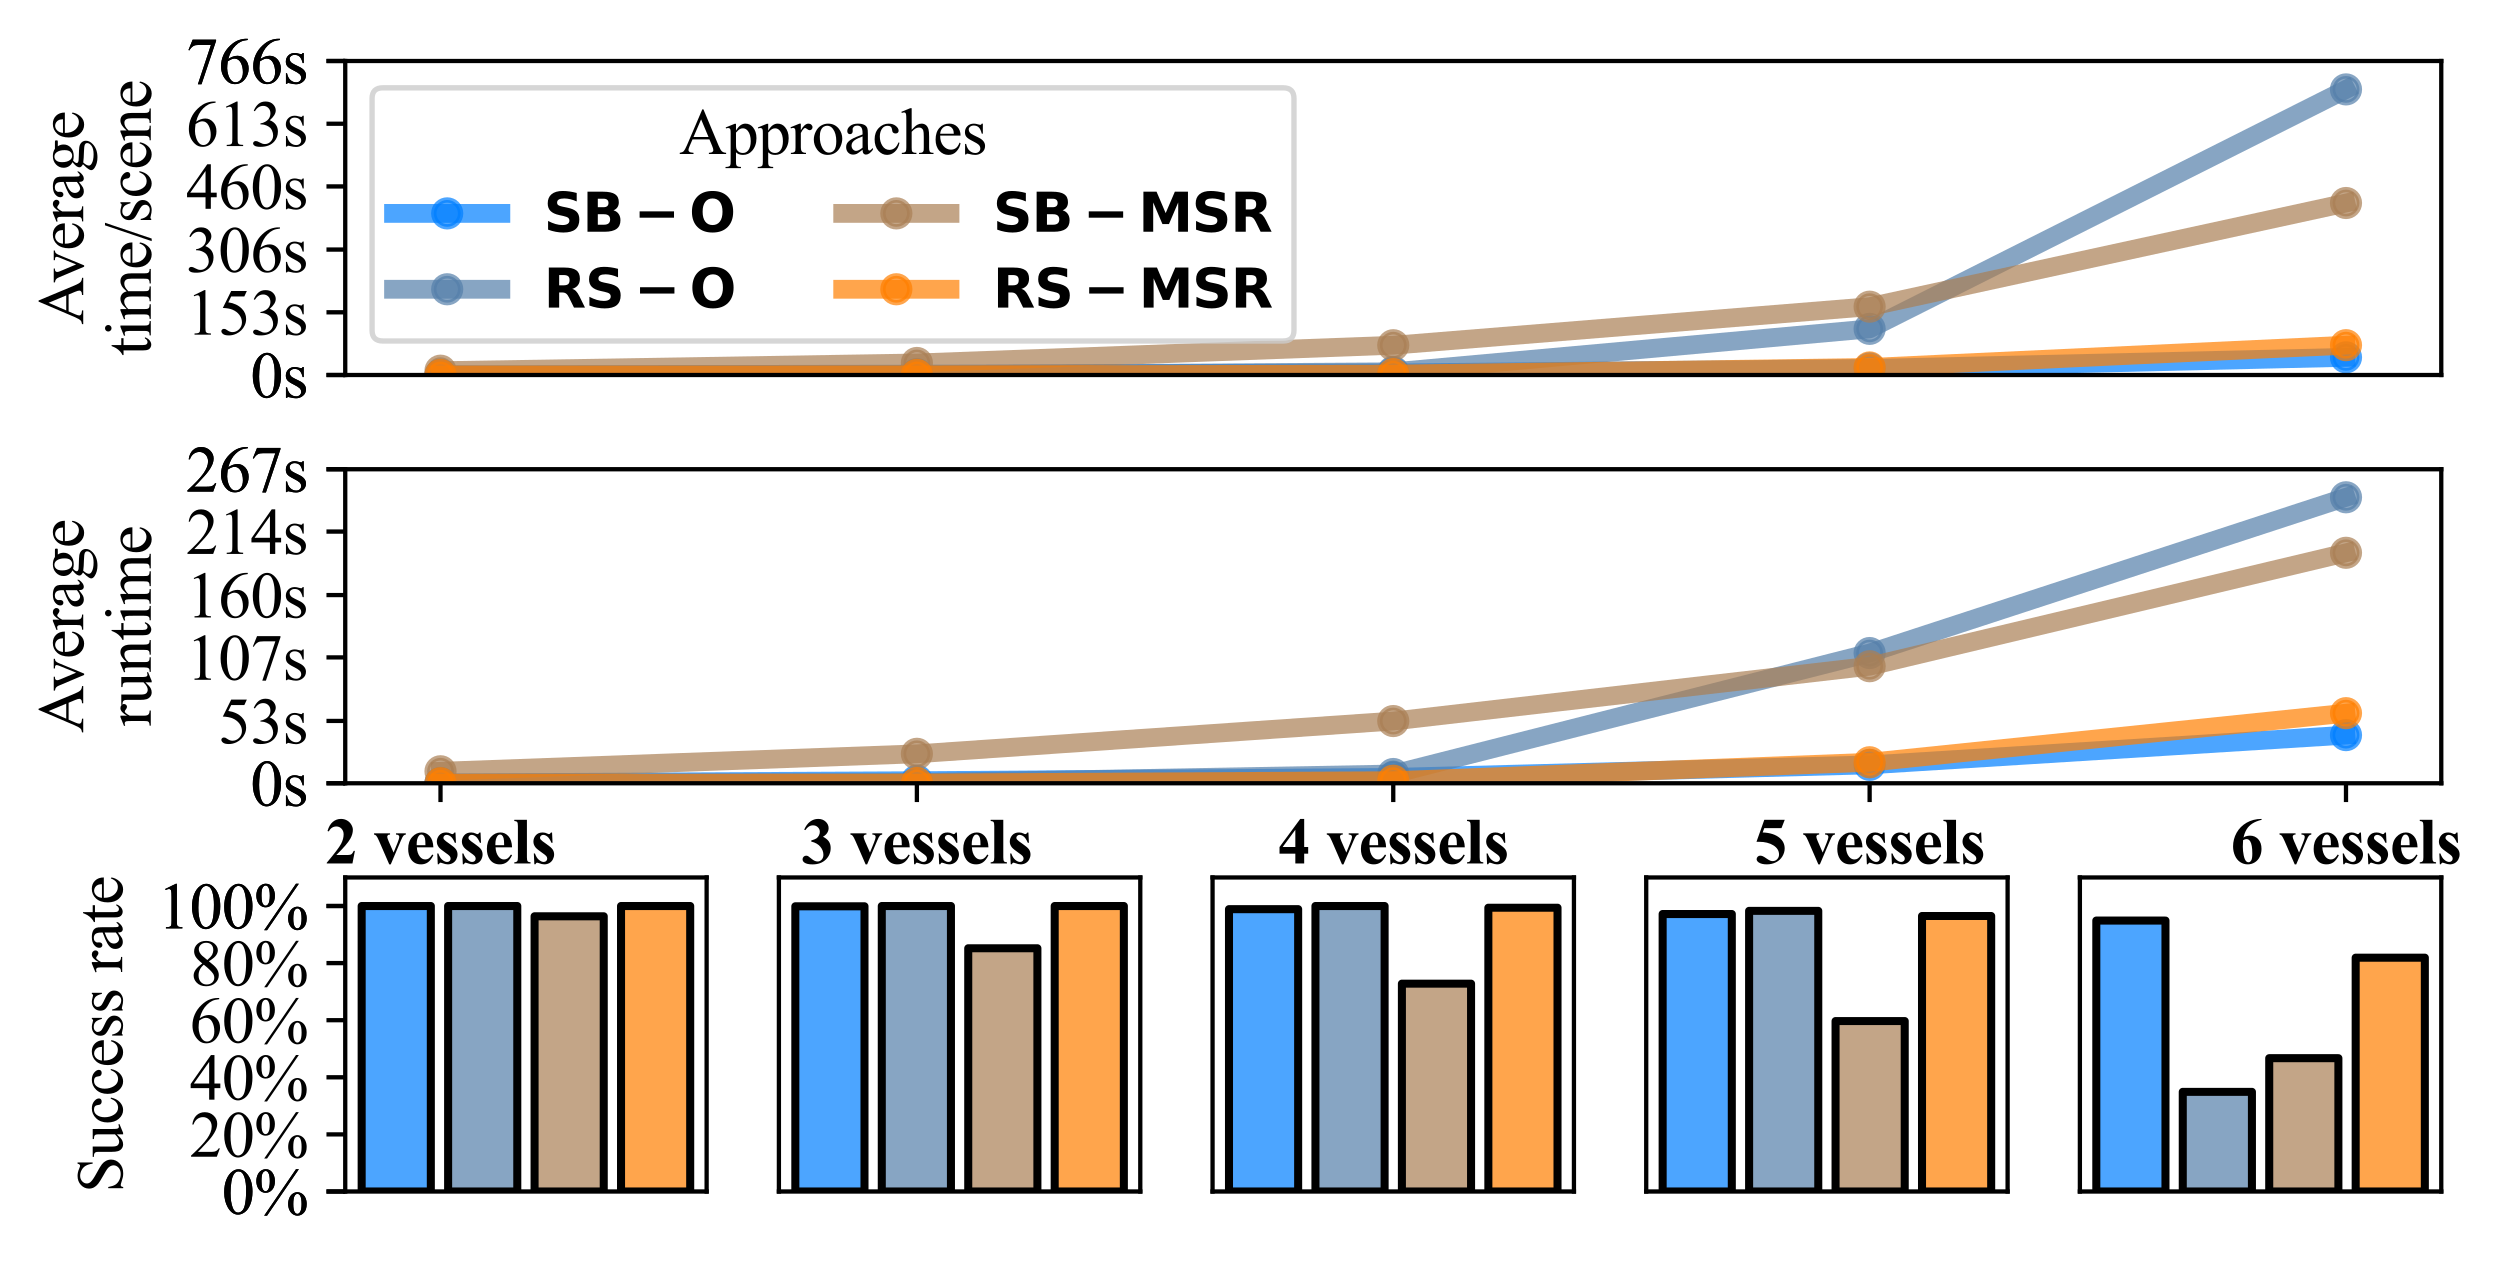 <?xml version="1.0" encoding="utf-8" standalone="no"?>
<!DOCTYPE svg PUBLIC "-//W3C//DTD SVG 1.1//EN"
  "http://www.w3.org/Graphics/SVG/1.1/DTD/svg11.dtd">
<svg xmlns:xlink="http://www.w3.org/1999/xlink" width="465.881pt" height="235.971pt" viewBox="0 0 465.881 235.971" xmlns="http://www.w3.org/2000/svg" version="1.1">
 <defs>
  <style type="text/css">*{stroke-linejoin: round; stroke-linecap: butt}</style>
 </defs>
 <g id="figure_1">
  <g id="patch_1">
   <path d="M 0 235.971 
L 465.881 235.971 
L 465.881 0 
L 0 0 
z
" style="fill: #ffffff"/>
  </g>
  <g id="axes_1">
   <g id="patch_2">
    <path d="M 64.336 69.886 
L 454.936 69.886 
L 454.936 11.366 
L 64.336 11.366 
z
" style="fill: #ffffff"/>
   </g>
   <g id="matplotlib.axis_1"/>
   <g id="matplotlib.axis_2">
    <g id="ytick_1">
     <g id="line2d_1">
      <defs>
       <path id="md0eae8f04c" d="M 0 0 
L -3.5 0 
" style="stroke: #000000; stroke-width: 0.8"/>
      </defs>
      <g>
       <use xlink:href="#md0eae8f04c" x="64.336" y="69.886" style="stroke: #000000; stroke-width: 0.8"/>
      </g>
     </g>
     <g id="text_1">
      <!-- 0s -->
      <g transform="translate(46.665 74.052) scale(0.12 -0.12)">
       <defs>
        <path id="TimesNewRomanPSMT-30" d="M 231 2094 
Q 231 2819 450 3342 
Q 669 3866 1031 4122 
Q 1313 4325 1613 4325 
Q 2100 4325 2488 3828 
Q 2972 3213 2972 2159 
Q 2972 1422 2759 906 
Q 2547 391 2217 158 
Q 1888 -75 1581 -75 
Q 975 -75 572 641 
Q 231 1244 231 2094 
z
M 844 2016 
Q 844 1141 1059 588 
Q 1238 122 1591 122 
Q 1759 122 1940 273 
Q 2122 425 2216 781 
Q 2359 1319 2359 2297 
Q 2359 3022 2209 3506 
Q 2097 3866 1919 4016 
Q 1791 4119 1609 4119 
Q 1397 4119 1231 3928 
Q 1006 3669 925 3112 
Q 844 2556 844 2016 
z
" transform="scale(0.016)"/>
        <path id="TimesNewRomanPSMT-73" d="M 2050 2947 
L 2050 1972 
L 1947 1972 
Q 1828 2431 1642 2597 
Q 1456 2763 1169 2763 
Q 950 2763 815 2647 
Q 681 2531 681 2391 
Q 681 2216 781 2091 
Q 878 1963 1175 1819 
L 1631 1597 
Q 2266 1288 2266 781 
Q 2266 391 1970 151 
Q 1675 -88 1309 -88 
Q 1047 -88 709 6 
Q 606 38 541 38 
Q 469 38 428 -44 
L 325 -44 
L 325 978 
L 428 978 
Q 516 541 762 319 
Q 1009 97 1316 97 
Q 1531 97 1667 223 
Q 1803 350 1803 528 
Q 1803 744 1651 891 
Q 1500 1038 1047 1263 
Q 594 1488 453 1669 
Q 313 1847 313 2119 
Q 313 2472 555 2709 
Q 797 2947 1181 2947 
Q 1350 2947 1591 2875 
Q 1750 2828 1803 2828 
Q 1853 2828 1881 2850 
Q 1909 2872 1947 2947 
L 2050 2947 
z
" transform="scale(0.016)"/>
       </defs>
       <use xlink:href="#TimesNewRomanPSMT-30"/>
       <use xlink:href="#TimesNewRomanPSMT-73" x="50"/>
      </g>
     </g>
    </g>
    <g id="ytick_2">
     <g id="line2d_2">
      <g>
       <use xlink:href="#md0eae8f04c" x="64.336" y="11.366" style="stroke: #000000; stroke-width: 0.8"/>
      </g>
     </g>
     <g id="text_2">
      <!-- 766s -->
      <g transform="translate(34.665 15.533) scale(0.12 -0.12)">
       <defs>
        <path id="TimesNewRomanPSMT-37" d="M 644 4238 
L 2916 4238 
L 2916 4119 
L 1503 -88 
L 1153 -88 
L 2419 3728 
L 1253 3728 
Q 900 3728 750 3644 
Q 488 3500 328 3200 
L 238 3234 
L 644 4238 
z
" transform="scale(0.016)"/>
        <path id="TimesNewRomanPSMT-36" d="M 2869 4325 
L 2869 4209 
Q 2456 4169 2195 4045 
Q 1934 3922 1679 3669 
Q 1425 3416 1258 3105 
Q 1091 2794 978 2366 
Q 1428 2675 1881 2675 
Q 2316 2675 2634 2325 
Q 2953 1975 2953 1425 
Q 2953 894 2631 456 
Q 2244 -75 1606 -75 
Q 1172 -75 869 213 
Q 275 772 275 1663 
Q 275 2231 503 2743 
Q 731 3256 1154 3653 
Q 1578 4050 1965 4187 
Q 2353 4325 2688 4325 
L 2869 4325 
z
M 925 2138 
Q 869 1716 869 1456 
Q 869 1156 980 804 
Q 1091 453 1309 247 
Q 1469 100 1697 100 
Q 1969 100 2183 356 
Q 2397 613 2397 1088 
Q 2397 1622 2184 2012 
Q 1972 2403 1581 2403 
Q 1463 2403 1327 2353 
Q 1191 2303 925 2138 
z
" transform="scale(0.016)"/>
       </defs>
       <use xlink:href="#TimesNewRomanPSMT-37"/>
       <use xlink:href="#TimesNewRomanPSMT-36" x="50"/>
       <use xlink:href="#TimesNewRomanPSMT-36" x="100"/>
       <use xlink:href="#TimesNewRomanPSMT-73" x="150"/>
      </g>
     </g>
    </g>
    <g id="ytick_3">
     <g id="line2d_3">
      <g>
       <use xlink:href="#md0eae8f04c" x="64.336" y="69.886" style="stroke: #000000; stroke-width: 0.8"/>
      </g>
     </g>
     <g id="text_3">
      <!-- 0s -->
      <g transform="translate(46.665 74.052) scale(0.12 -0.12)">
       <use xlink:href="#TimesNewRomanPSMT-30"/>
       <use xlink:href="#TimesNewRomanPSMT-73" x="50"/>
      </g>
     </g>
    </g>
    <g id="ytick_4">
     <g id="line2d_4">
      <g>
       <use xlink:href="#md0eae8f04c" x="64.336" y="58.198" style="stroke: #000000; stroke-width: 0.8"/>
      </g>
     </g>
     <g id="text_4">
      <!-- 153s -->
      <g transform="translate(34.665 62.364) scale(0.12 -0.12)">
       <defs>
        <path id="TimesNewRomanPSMT-31" d="M 750 3822 
L 1781 4325 
L 1884 4325 
L 1884 747 
Q 1884 391 1914 303 
Q 1944 216 2037 169 
Q 2131 122 2419 116 
L 2419 0 
L 825 0 
L 825 116 
Q 1125 122 1212 167 
Q 1300 213 1334 289 
Q 1369 366 1369 747 
L 1369 3034 
Q 1369 3497 1338 3628 
Q 1316 3728 1258 3775 
Q 1200 3822 1119 3822 
Q 1003 3822 797 3725 
L 750 3822 
z
" transform="scale(0.016)"/>
        <path id="TimesNewRomanPSMT-35" d="M 2778 4238 
L 2534 3706 
L 1259 3706 
L 981 3138 
Q 1809 3016 2294 2522 
Q 2709 2097 2709 1522 
Q 2709 1188 2573 903 
Q 2438 619 2231 419 
Q 2025 219 1772 97 
Q 1413 -75 1034 -75 
Q 653 -75 479 54 
Q 306 184 306 341 
Q 306 428 378 495 
Q 450 563 559 563 
Q 641 563 702 538 
Q 763 513 909 409 
Q 1144 247 1384 247 
Q 1750 247 2026 523 
Q 2303 800 2303 1197 
Q 2303 1581 2056 1914 
Q 1809 2247 1375 2428 
Q 1034 2569 447 2591 
L 1259 4238 
L 2778 4238 
z
" transform="scale(0.016)"/>
        <path id="TimesNewRomanPSMT-33" d="M 325 3431 
Q 506 3859 782 4092 
Q 1059 4325 1472 4325 
Q 1981 4325 2253 3994 
Q 2459 3747 2459 3466 
Q 2459 3003 1878 2509 
Q 2269 2356 2469 2072 
Q 2669 1788 2669 1403 
Q 2669 853 2319 450 
Q 1863 -75 997 -75 
Q 569 -75 414 31 
Q 259 138 259 259 
Q 259 350 332 419 
Q 406 488 509 488 
Q 588 488 669 463 
Q 722 447 909 348 
Q 1097 250 1169 231 
Q 1284 197 1416 197 
Q 1734 197 1970 444 
Q 2206 691 2206 1028 
Q 2206 1275 2097 1509 
Q 2016 1684 1919 1775 
Q 1784 1900 1550 2001 
Q 1316 2103 1072 2103 
L 972 2103 
L 972 2197 
Q 1219 2228 1467 2375 
Q 1716 2522 1828 2728 
Q 1941 2934 1941 3181 
Q 1941 3503 1739 3701 
Q 1538 3900 1238 3900 
Q 753 3900 428 3381 
L 325 3431 
z
" transform="scale(0.016)"/>
       </defs>
       <use xlink:href="#TimesNewRomanPSMT-31"/>
       <use xlink:href="#TimesNewRomanPSMT-35" x="50"/>
       <use xlink:href="#TimesNewRomanPSMT-33" x="100"/>
       <use xlink:href="#TimesNewRomanPSMT-73" x="150"/>
      </g>
     </g>
    </g>
    <g id="ytick_5">
     <g id="line2d_5">
      <g>
       <use xlink:href="#md0eae8f04c" x="64.336" y="46.509" style="stroke: #000000; stroke-width: 0.8"/>
      </g>
     </g>
     <g id="text_5">
      <!-- 306s -->
      <g transform="translate(34.665 50.675) scale(0.12 -0.12)">
       <use xlink:href="#TimesNewRomanPSMT-33"/>
       <use xlink:href="#TimesNewRomanPSMT-30" x="50"/>
       <use xlink:href="#TimesNewRomanPSMT-36" x="100"/>
       <use xlink:href="#TimesNewRomanPSMT-73" x="150"/>
      </g>
     </g>
    </g>
    <g id="ytick_6">
     <g id="line2d_6">
      <g>
       <use xlink:href="#md0eae8f04c" x="64.336" y="34.744" style="stroke: #000000; stroke-width: 0.8"/>
      </g>
     </g>
     <g id="text_6">
      <!-- 460s -->
      <g transform="translate(34.665 38.91) scale(0.12 -0.12)">
       <defs>
        <path id="TimesNewRomanPSMT-34" d="M 2978 1563 
L 2978 1119 
L 2409 1119 
L 2409 0 
L 1894 0 
L 1894 1119 
L 100 1119 
L 100 1519 
L 2066 4325 
L 2409 4325 
L 2409 1563 
L 2978 1563 
z
M 1894 1563 
L 1894 3666 
L 406 1563 
L 1894 1563 
z
" transform="scale(0.016)"/>
       </defs>
       <use xlink:href="#TimesNewRomanPSMT-34"/>
       <use xlink:href="#TimesNewRomanPSMT-36" x="50"/>
       <use xlink:href="#TimesNewRomanPSMT-30" x="100"/>
       <use xlink:href="#TimesNewRomanPSMT-73" x="150"/>
      </g>
     </g>
    </g>
    <g id="ytick_7">
     <g id="line2d_7">
      <g>
       <use xlink:href="#md0eae8f04c" x="64.336" y="23.055" style="stroke: #000000; stroke-width: 0.8"/>
      </g>
     </g>
     <g id="text_7">
      <!-- 613s -->
      <g transform="translate(34.665 27.221) scale(0.12 -0.12)">
       <use xlink:href="#TimesNewRomanPSMT-36"/>
       <use xlink:href="#TimesNewRomanPSMT-31" x="50"/>
       <use xlink:href="#TimesNewRomanPSMT-33" x="100"/>
       <use xlink:href="#TimesNewRomanPSMT-73" x="150"/>
      </g>
     </g>
    </g>
    <g id="ytick_8">
     <g id="line2d_8">
      <g>
       <use xlink:href="#md0eae8f04c" x="64.336" y="11.366" style="stroke: #000000; stroke-width: 0.8"/>
      </g>
     </g>
     <g id="text_8">
      <!-- 766s -->
      <g transform="translate(34.665 15.533) scale(0.12 -0.12)">
       <use xlink:href="#TimesNewRomanPSMT-37"/>
       <use xlink:href="#TimesNewRomanPSMT-36" x="50"/>
       <use xlink:href="#TimesNewRomanPSMT-36" x="100"/>
       <use xlink:href="#TimesNewRomanPSMT-73" x="150"/>
      </g>
     </g>
    </g>
    <g id="text_9">
     <!-- Average -->
     <g transform="translate(15.51 60.505) rotate(-90) scale(0.12 -0.12)">
      <defs>
       <path id="TimesNewRomanPSMT-41" d="M 2928 1419 
L 1288 1419 
L 1000 750 
Q 894 503 894 381 
Q 894 284 986 211 
Q 1078 138 1384 116 
L 1384 0 
L 50 0 
L 50 116 
Q 316 163 394 238 
Q 553 388 747 847 
L 2238 4334 
L 2347 4334 
L 3822 809 
Q 4000 384 4145 257 
Q 4291 131 4550 116 
L 4550 0 
L 2878 0 
L 2878 116 
Q 3131 128 3220 200 
Q 3309 272 3309 375 
Q 3309 513 3184 809 
L 2928 1419 
z
M 2841 1650 
L 2122 3363 
L 1384 1650 
L 2841 1650 
z
" transform="scale(0.016)"/>
       <path id="TimesNewRomanPSMT-76" d="M 53 2863 
L 1400 2863 
L 1400 2747 
L 1313 2747 
Q 1191 2747 1127 2687 
Q 1063 2628 1063 2528 
Q 1063 2419 1128 2269 
L 1794 688 
L 2463 2328 
Q 2534 2503 2534 2594 
Q 2534 2638 2509 2666 
Q 2475 2713 2422 2730 
Q 2369 2747 2206 2747 
L 2206 2863 
L 3141 2863 
L 3141 2747 
Q 2978 2734 2916 2681 
Q 2806 2588 2719 2369 
L 1703 -88 
L 1575 -88 
L 553 2328 
Q 484 2497 421 2570 
Q 359 2644 263 2694 
Q 209 2722 53 2747 
L 53 2863 
z
" transform="scale(0.016)"/>
       <path id="TimesNewRomanPSMT-65" d="M 681 1784 
Q 678 1147 991 784 
Q 1303 422 1725 422 
Q 2006 422 2214 576 
Q 2422 731 2563 1106 
L 2659 1044 
Q 2594 616 2278 264 
Q 1963 -88 1488 -88 
Q 972 -88 605 314 
Q 238 716 238 1394 
Q 238 2128 614 2539 
Q 991 2950 1559 2950 
Q 2041 2950 2350 2633 
Q 2659 2316 2659 1784 
L 681 1784 
z
M 681 1966 
L 2006 1966 
Q 1991 2241 1941 2353 
Q 1863 2528 1708 2628 
Q 1553 2728 1384 2728 
Q 1125 2728 920 2526 
Q 716 2325 681 1966 
z
" transform="scale(0.016)"/>
       <path id="TimesNewRomanPSMT-72" d="M 1038 2947 
L 1038 2303 
Q 1397 2947 1775 2947 
Q 1947 2947 2059 2842 
Q 2172 2738 2172 2600 
Q 2172 2478 2090 2393 
Q 2009 2309 1897 2309 
Q 1788 2309 1652 2417 
Q 1516 2525 1450 2525 
Q 1394 2525 1328 2463 
Q 1188 2334 1038 2041 
L 1038 669 
Q 1038 431 1097 309 
Q 1138 225 1241 169 
Q 1344 113 1538 113 
L 1538 0 
L 72 0 
L 72 113 
Q 291 113 397 181 
Q 475 231 506 341 
Q 522 394 522 644 
L 522 1753 
Q 522 2253 501 2348 
Q 481 2444 426 2487 
Q 372 2531 291 2531 
Q 194 2531 72 2484 
L 41 2597 
L 906 2947 
L 1038 2947 
z
" transform="scale(0.016)"/>
       <path id="TimesNewRomanPSMT-61" d="M 1822 413 
Q 1381 72 1269 19 
Q 1100 -59 909 -59 
Q 613 -59 420 144 
Q 228 347 228 678 
Q 228 888 322 1041 
Q 450 1253 767 1440 
Q 1084 1628 1822 1897 
L 1822 2009 
Q 1822 2438 1686 2597 
Q 1550 2756 1291 2756 
Q 1094 2756 978 2650 
Q 859 2544 859 2406 
L 866 2225 
Q 866 2081 792 2003 
Q 719 1925 600 1925 
Q 484 1925 411 2006 
Q 338 2088 338 2228 
Q 338 2497 613 2722 
Q 888 2947 1384 2947 
Q 1766 2947 2009 2819 
Q 2194 2722 2281 2516 
Q 2338 2381 2338 1966 
L 2338 994 
Q 2338 584 2353 492 
Q 2369 400 2405 369 
Q 2441 338 2488 338 
Q 2538 338 2575 359 
Q 2641 400 2828 588 
L 2828 413 
Q 2478 -56 2159 -56 
Q 2006 -56 1915 50 
Q 1825 156 1822 413 
z
M 1822 616 
L 1822 1706 
Q 1350 1519 1213 1441 
Q 966 1303 859 1153 
Q 753 1003 753 825 
Q 753 600 887 451 
Q 1022 303 1197 303 
Q 1434 303 1822 616 
z
" transform="scale(0.016)"/>
       <path id="TimesNewRomanPSMT-67" d="M 966 1044 
Q 703 1172 562 1401 
Q 422 1631 422 1909 
Q 422 2334 742 2640 
Q 1063 2947 1563 2947 
Q 1972 2947 2272 2747 
L 2878 2747 
Q 3013 2747 3034 2739 
Q 3056 2731 3066 2713 
Q 3084 2684 3084 2613 
Q 3084 2531 3069 2500 
Q 3059 2484 3036 2475 
Q 3013 2466 2878 2466 
L 2506 2466 
Q 2681 2241 2681 1891 
Q 2681 1491 2375 1206 
Q 2069 922 1553 922 
Q 1341 922 1119 984 
Q 981 866 932 777 
Q 884 688 884 625 
Q 884 572 936 522 
Q 988 472 1138 450 
Q 1225 438 1575 428 
Q 2219 413 2409 384 
Q 2700 344 2873 169 
Q 3047 -6 3047 -263 
Q 3047 -616 2716 -925 
Q 2228 -1381 1444 -1381 
Q 841 -1381 425 -1109 
Q 191 -953 191 -784 
Q 191 -709 225 -634 
Q 278 -519 444 -313 
Q 466 -284 763 25 
Q 600 122 533 198 
Q 466 275 466 372 
Q 466 481 555 628 
Q 644 775 966 1044 
z
M 1509 2797 
Q 1278 2797 1122 2612 
Q 966 2428 966 2047 
Q 966 1553 1178 1281 
Q 1341 1075 1591 1075 
Q 1828 1075 1981 1253 
Q 2134 1431 2134 1813 
Q 2134 2309 1919 2591 
Q 1759 2797 1509 2797 
z
M 934 0 
Q 788 -159 713 -296 
Q 638 -434 638 -550 
Q 638 -700 819 -813 
Q 1131 -1006 1722 -1006 
Q 2284 -1006 2551 -807 
Q 2819 -609 2819 -384 
Q 2819 -222 2659 -153 
Q 2497 -84 2016 -72 
Q 1313 -53 934 0 
z
" transform="scale(0.016)"/>
      </defs>
      <use xlink:href="#TimesNewRomanPSMT-41"/>
      <use xlink:href="#TimesNewRomanPSMT-76" x="64.842"/>
      <use xlink:href="#TimesNewRomanPSMT-65" x="114.842"/>
      <use xlink:href="#TimesNewRomanPSMT-72" x="159.227"/>
      <use xlink:href="#TimesNewRomanPSMT-61" x="192.527"/>
      <use xlink:href="#TimesNewRomanPSMT-67" x="236.912"/>
      <use xlink:href="#TimesNewRomanPSMT-65" x="286.912"/>
     </g>
     <!-- time/scene -->
     <g transform="translate(28.098 66.283) rotate(-90) scale(0.12 -0.12)">
      <defs>
       <path id="TimesNewRomanPSMT-74" d="M 1031 3803 
L 1031 2863 
L 1700 2863 
L 1700 2644 
L 1031 2644 
L 1031 788 
Q 1031 509 1111 412 
Q 1191 316 1316 316 
Q 1419 316 1516 380 
Q 1613 444 1666 569 
L 1788 569 
Q 1678 263 1478 108 
Q 1278 -47 1066 -47 
Q 922 -47 784 33 
Q 647 113 581 261 
Q 516 409 516 719 
L 516 2644 
L 63 2644 
L 63 2747 
Q 234 2816 414 2980 
Q 594 3144 734 3369 
Q 806 3488 934 3803 
L 1031 3803 
z
" transform="scale(0.016)"/>
       <path id="TimesNewRomanPSMT-69" d="M 928 4444 
Q 1059 4444 1151 4351 
Q 1244 4259 1244 4128 
Q 1244 3997 1151 3903 
Q 1059 3809 928 3809 
Q 797 3809 703 3903 
Q 609 3997 609 4128 
Q 609 4259 701 4351 
Q 794 4444 928 4444 
z
M 1188 2947 
L 1188 647 
Q 1188 378 1227 289 
Q 1266 200 1342 156 
Q 1419 113 1622 113 
L 1622 0 
L 231 0 
L 231 113 
Q 441 113 512 153 
Q 584 194 626 287 
Q 669 381 669 647 
L 669 1750 
Q 669 2216 641 2353 
Q 619 2453 572 2492 
Q 525 2531 444 2531 
Q 356 2531 231 2484 
L 188 2597 
L 1050 2947 
L 1188 2947 
z
" transform="scale(0.016)"/>
       <path id="TimesNewRomanPSMT-6d" d="M 1050 2338 
Q 1363 2650 1419 2697 
Q 1559 2816 1721 2881 
Q 1884 2947 2044 2947 
Q 2313 2947 2506 2790 
Q 2700 2634 2766 2338 
Q 3088 2713 3309 2830 
Q 3531 2947 3766 2947 
Q 3994 2947 4170 2830 
Q 4347 2713 4450 2447 
Q 4519 2266 4519 1878 
L 4519 647 
Q 4519 378 4559 278 
Q 4591 209 4675 161 
Q 4759 113 4950 113 
L 4950 0 
L 3538 0 
L 3538 113 
L 3597 113 
Q 3781 113 3884 184 
Q 3956 234 3988 344 
Q 4000 397 4000 647 
L 4000 1878 
Q 4000 2228 3916 2372 
Q 3794 2572 3525 2572 
Q 3359 2572 3192 2489 
Q 3025 2406 2788 2181 
L 2781 2147 
L 2788 2013 
L 2788 647 
Q 2788 353 2820 281 
Q 2853 209 2943 161 
Q 3034 113 3253 113 
L 3253 0 
L 1806 0 
L 1806 113 
Q 2044 113 2133 169 
Q 2222 225 2256 338 
Q 2272 391 2272 647 
L 2272 1878 
Q 2272 2228 2169 2381 
Q 2031 2581 1784 2581 
Q 1616 2581 1450 2491 
Q 1191 2353 1050 2181 
L 1050 647 
Q 1050 366 1089 281 
Q 1128 197 1204 155 
Q 1281 113 1516 113 
L 1516 0 
L 100 0 
L 100 113 
Q 297 113 375 155 
Q 453 197 493 289 
Q 534 381 534 647 
L 534 1741 
Q 534 2213 506 2350 
Q 484 2453 437 2492 
Q 391 2531 309 2531 
Q 222 2531 100 2484 
L 53 2597 
L 916 2947 
L 1050 2947 
L 1050 2338 
z
" transform="scale(0.016)"/>
       <path id="TimesNewRomanPSMT-2f" d="M 1794 4444 
L 259 -88 
L 9 -88 
L 1544 4444 
L 1794 4444 
z
" transform="scale(0.016)"/>
       <path id="TimesNewRomanPSMT-63" d="M 2631 1088 
Q 2516 522 2178 217 
Q 1841 -88 1431 -88 
Q 944 -88 581 321 
Q 219 731 219 1428 
Q 219 2103 620 2525 
Q 1022 2947 1584 2947 
Q 2006 2947 2278 2723 
Q 2550 2500 2550 2259 
Q 2550 2141 2473 2067 
Q 2397 1994 2259 1994 
Q 2075 1994 1981 2113 
Q 1928 2178 1911 2362 
Q 1894 2547 1784 2644 
Q 1675 2738 1481 2738 
Q 1169 2738 978 2506 
Q 725 2200 725 1697 
Q 725 1184 976 792 
Q 1228 400 1656 400 
Q 1963 400 2206 609 
Q 2378 753 2541 1131 
L 2631 1088 
z
" transform="scale(0.016)"/>
       <path id="TimesNewRomanPSMT-6e" d="M 1034 2341 
Q 1538 2947 1994 2947 
Q 2228 2947 2397 2830 
Q 2566 2713 2666 2444 
Q 2734 2256 2734 1869 
L 2734 647 
Q 2734 375 2778 278 
Q 2813 200 2889 156 
Q 2966 113 3172 113 
L 3172 0 
L 1756 0 
L 1756 113 
L 1816 113 
Q 2016 113 2095 173 
Q 2175 234 2206 353 
Q 2219 400 2219 647 
L 2219 1819 
Q 2219 2209 2117 2386 
Q 2016 2563 1775 2563 
Q 1403 2563 1034 2156 
L 1034 647 
Q 1034 356 1069 288 
Q 1113 197 1189 155 
Q 1266 113 1500 113 
L 1500 0 
L 84 0 
L 84 113 
L 147 113 
Q 366 113 442 223 
Q 519 334 519 647 
L 519 1709 
Q 519 2225 495 2337 
Q 472 2450 423 2490 
Q 375 2531 294 2531 
Q 206 2531 84 2484 
L 38 2597 
L 900 2947 
L 1034 2947 
L 1034 2341 
z
" transform="scale(0.016)"/>
      </defs>
      <use xlink:href="#TimesNewRomanPSMT-74"/>
      <use xlink:href="#TimesNewRomanPSMT-69" x="27.783"/>
      <use xlink:href="#TimesNewRomanPSMT-6d" x="55.566"/>
      <use xlink:href="#TimesNewRomanPSMT-65" x="133.35"/>
      <use xlink:href="#TimesNewRomanPSMT-2f" x="177.734"/>
      <use xlink:href="#TimesNewRomanPSMT-73" x="205.518"/>
      <use xlink:href="#TimesNewRomanPSMT-63" x="244.434"/>
      <use xlink:href="#TimesNewRomanPSMT-65" x="288.818"/>
      <use xlink:href="#TimesNewRomanPSMT-6e" x="333.203"/>
      <use xlink:href="#TimesNewRomanPSMT-65" x="383.203"/>
     </g>
    </g>
   </g>
   <g id="line2d_9">
    <path d="M 82.09 69.867 
L 170.863 69.72 
L 259.636 69.499 
L 348.409 68.658 
L 437.181 66.591 
" clip-path="url(#p8f3899fffc)" style="fill: none; stroke: #0080ff; stroke-opacity: 0.7; stroke-width: 3.5; stroke-linecap: square"/>
    <defs>
     <path id="mccc1778988" d="M 0 2.5 
C 0.663 2.5 1.299 2.237 1.768 1.768 
C 2.237 1.299 2.5 0.663 2.5 0 
C 2.5 -0.663 2.237 -1.299 1.768 -1.768 
C 1.299 -2.237 0.663 -2.5 0 -2.5 
C -0.663 -2.5 -1.299 -2.237 -1.768 -1.768 
C -2.237 -1.299 -2.5 -0.663 -2.5 0 
C -2.5 0.663 -2.237 1.299 -1.768 1.768 
C -1.299 2.237 -0.663 2.5 0 2.5 
z
" style="stroke: #0080ff; stroke-opacity: 0.7"/>
    </defs>
    <g clip-path="url(#p8f3899fffc)">
     <use xlink:href="#mccc1778988" x="82.09" y="69.867" style="fill: #0080ff; fill-opacity: 0.7; stroke: #0080ff; stroke-opacity: 0.7"/>
     <use xlink:href="#mccc1778988" x="170.863" y="69.72" style="fill: #0080ff; fill-opacity: 0.7; stroke: #0080ff; stroke-opacity: 0.7"/>
     <use xlink:href="#mccc1778988" x="259.636" y="69.499" style="fill: #0080ff; fill-opacity: 0.7; stroke: #0080ff; stroke-opacity: 0.7"/>
     <use xlink:href="#mccc1778988" x="348.409" y="68.658" style="fill: #0080ff; fill-opacity: 0.7; stroke: #0080ff; stroke-opacity: 0.7"/>
     <use xlink:href="#mccc1778988" x="437.181" y="66.591" style="fill: #0080ff; fill-opacity: 0.7; stroke: #0080ff; stroke-opacity: 0.7"/>
    </g>
   </g>
   <g id="line2d_10">
    <path d="M 82.09 69.882 
L 170.863 69.838 
L 259.636 69.285 
L 348.409 61.282 
L 437.181 16.661 
" clip-path="url(#p8f3899fffc)" style="fill: none; stroke: #5580aa; stroke-opacity: 0.7; stroke-width: 3.5; stroke-linecap: square"/>
    <defs>
     <path id="m1bfe1429be" d="M 0 2.5 
C 0.663 2.5 1.299 2.237 1.768 1.768 
C 2.237 1.299 2.5 0.663 2.5 0 
C 2.5 -0.663 2.237 -1.299 1.768 -1.768 
C 1.299 -2.237 0.663 -2.5 0 -2.5 
C -0.663 -2.5 -1.299 -2.237 -1.768 -1.768 
C -2.237 -1.299 -2.5 -0.663 -2.5 0 
C -2.5 0.663 -2.237 1.299 -1.768 1.768 
C -1.299 2.237 -0.663 2.5 0 2.5 
z
" style="stroke: #5580aa; stroke-opacity: 0.7"/>
    </defs>
    <g clip-path="url(#p8f3899fffc)">
     <use xlink:href="#m1bfe1429be" x="82.09" y="69.882" style="fill: #5580aa; fill-opacity: 0.7; stroke: #5580aa; stroke-opacity: 0.7"/>
     <use xlink:href="#m1bfe1429be" x="170.863" y="69.838" style="fill: #5580aa; fill-opacity: 0.7; stroke: #5580aa; stroke-opacity: 0.7"/>
     <use xlink:href="#m1bfe1429be" x="259.636" y="69.285" style="fill: #5580aa; fill-opacity: 0.7; stroke: #5580aa; stroke-opacity: 0.7"/>
     <use xlink:href="#m1bfe1429be" x="348.409" y="61.282" style="fill: #5580aa; fill-opacity: 0.7; stroke: #5580aa; stroke-opacity: 0.7"/>
     <use xlink:href="#m1bfe1429be" x="437.181" y="16.661" style="fill: #5580aa; fill-opacity: 0.7; stroke: #5580aa; stroke-opacity: 0.7"/>
    </g>
   </g>
   <g id="line2d_11">
    <path d="M 82.09 69.079 
L 170.863 67.641 
L 259.636 64.335 
L 348.409 57.152 
L 437.181 37.831 
" clip-path="url(#p8f3899fffc)" style="fill: none; stroke: #aa8055; stroke-opacity: 0.7; stroke-width: 3.5; stroke-linecap: square"/>
    <defs>
     <path id="m1ad3b347b1" d="M 0 2.5 
C 0.663 2.5 1.299 2.237 1.768 1.768 
C 2.237 1.299 2.5 0.663 2.5 0 
C 2.5 -0.663 2.237 -1.299 1.768 -1.768 
C 1.299 -2.237 0.663 -2.5 0 -2.5 
C -0.663 -2.5 -1.299 -2.237 -1.768 -1.768 
C -2.237 -1.299 -2.5 -0.663 -2.5 0 
C -2.5 0.663 -2.237 1.299 -1.768 1.768 
C -1.299 2.237 -0.663 2.5 0 2.5 
z
" style="stroke: #aa8055; stroke-opacity: 0.7"/>
    </defs>
    <g clip-path="url(#p8f3899fffc)">
     <use xlink:href="#m1ad3b347b1" x="82.09" y="69.079" style="fill: #aa8055; fill-opacity: 0.7; stroke: #aa8055; stroke-opacity: 0.7"/>
     <use xlink:href="#m1ad3b347b1" x="170.863" y="67.641" style="fill: #aa8055; fill-opacity: 0.7; stroke: #aa8055; stroke-opacity: 0.7"/>
     <use xlink:href="#m1ad3b347b1" x="259.636" y="64.335" style="fill: #aa8055; fill-opacity: 0.7; stroke: #aa8055; stroke-opacity: 0.7"/>
     <use xlink:href="#m1ad3b347b1" x="348.409" y="57.152" style="fill: #aa8055; fill-opacity: 0.7; stroke: #aa8055; stroke-opacity: 0.7"/>
     <use xlink:href="#m1ad3b347b1" x="437.181" y="37.831" style="fill: #aa8055; fill-opacity: 0.7; stroke: #aa8055; stroke-opacity: 0.7"/>
    </g>
   </g>
   <g id="line2d_12">
    <path d="M 82.09 69.885 
L 170.863 69.87 
L 259.636 69.719 
L 348.409 68.472 
L 437.181 64.326 
" clip-path="url(#p8f3899fffc)" style="fill: none; stroke: #ff8000; stroke-opacity: 0.7; stroke-width: 3.5; stroke-linecap: square"/>
    <defs>
     <path id="m5902301e0d" d="M 0 2.5 
C 0.663 2.5 1.299 2.237 1.768 1.768 
C 2.237 1.299 2.5 0.663 2.5 0 
C 2.5 -0.663 2.237 -1.299 1.768 -1.768 
C 1.299 -2.237 0.663 -2.5 0 -2.5 
C -0.663 -2.5 -1.299 -2.237 -1.768 -1.768 
C -2.237 -1.299 -2.5 -0.663 -2.5 0 
C -2.5 0.663 -2.237 1.299 -1.768 1.768 
C -1.299 2.237 -0.663 2.5 0 2.5 
z
" style="stroke: #ff8000; stroke-opacity: 0.7"/>
    </defs>
    <g clip-path="url(#p8f3899fffc)">
     <use xlink:href="#m5902301e0d" x="82.09" y="69.885" style="fill: #ff8000; fill-opacity: 0.7; stroke: #ff8000; stroke-opacity: 0.7"/>
     <use xlink:href="#m5902301e0d" x="170.863" y="69.87" style="fill: #ff8000; fill-opacity: 0.7; stroke: #ff8000; stroke-opacity: 0.7"/>
     <use xlink:href="#m5902301e0d" x="259.636" y="69.719" style="fill: #ff8000; fill-opacity: 0.7; stroke: #ff8000; stroke-opacity: 0.7"/>
     <use xlink:href="#m5902301e0d" x="348.409" y="68.472" style="fill: #ff8000; fill-opacity: 0.7; stroke: #ff8000; stroke-opacity: 0.7"/>
     <use xlink:href="#m5902301e0d" x="437.181" y="64.326" style="fill: #ff8000; fill-opacity: 0.7; stroke: #ff8000; stroke-opacity: 0.7"/>
    </g>
   </g>
   <g id="patch_3">
    <path d="M 64.336 69.886 
L 64.336 11.366 
" style="fill: none; stroke: #000000; stroke-width: 0.8; stroke-linejoin: miter; stroke-linecap: square"/>
   </g>
   <g id="patch_4">
    <path d="M 454.936 69.886 
L 454.936 11.366 
" style="fill: none; stroke: #000000; stroke-width: 0.8; stroke-linejoin: miter; stroke-linecap: square"/>
   </g>
   <g id="patch_5">
    <path d="M 64.336 69.886 
L 454.936 69.886 
" style="fill: none; stroke: #000000; stroke-width: 0.8; stroke-linejoin: miter; stroke-linecap: square"/>
   </g>
   <g id="patch_6">
    <path d="M 64.336 11.366 
L 454.936 11.366 
" style="fill: none; stroke: #000000; stroke-width: 0.8; stroke-linejoin: miter; stroke-linecap: square"/>
   </g>
   <g id="legend_1">
    <g id="patch_7">
     <path d="M 71.336 63.544 
L 239.136 63.544 
Q 241.136 63.544 241.136 61.544 
L 241.136 18.366 
Q 241.136 16.366 239.136 16.366 
L 71.336 16.366 
Q 69.336 16.366 69.336 18.366 
L 69.336 61.544 
Q 69.336 63.544 71.336 63.544 
z
" style="fill: #ffffff; opacity: 0.8; stroke: #cccccc; stroke-linejoin: miter"/>
    </g>
    <g id="text_10">
     <!-- Approaches -->
     <g transform="translate(126.579 28.699) scale(0.12 -0.12)">
      <defs>
       <path id="TimesNewRomanPSMT-70" d="M -6 2578 
L 875 2934 
L 994 2934 
L 994 2266 
Q 1216 2644 1439 2795 
Q 1663 2947 1909 2947 
Q 2341 2947 2628 2609 
Q 2981 2197 2981 1534 
Q 2981 794 2556 309 
Q 2206 -88 1675 -88 
Q 1444 -88 1275 -22 
Q 1150 25 994 166 
L 994 -706 
Q 994 -1000 1030 -1079 
Q 1066 -1159 1155 -1206 
Q 1244 -1253 1478 -1253 
L 1478 -1369 
L -22 -1369 
L -22 -1253 
L 56 -1253 
Q 228 -1256 350 -1188 
Q 409 -1153 442 -1076 
Q 475 -1000 475 -688 
L 475 2019 
Q 475 2297 450 2372 
Q 425 2447 370 2484 
Q 316 2522 222 2522 
Q 147 2522 31 2478 
L -6 2578 
z
M 994 2081 
L 994 1013 
Q 994 666 1022 556 
Q 1066 375 1236 237 
Q 1406 100 1666 100 
Q 1978 100 2172 344 
Q 2425 663 2425 1241 
Q 2425 1897 2138 2250 
Q 1938 2494 1663 2494 
Q 1513 2494 1366 2419 
Q 1253 2363 994 2081 
z
" transform="scale(0.016)"/>
       <path id="TimesNewRomanPSMT-6f" d="M 1600 2947 
Q 2250 2947 2644 2453 
Q 2978 2031 2978 1484 
Q 2978 1100 2793 706 
Q 2609 313 2286 112 
Q 1963 -88 1566 -88 
Q 919 -88 538 428 
Q 216 863 216 1403 
Q 216 1797 411 2186 
Q 606 2575 925 2761 
Q 1244 2947 1600 2947 
z
M 1503 2744 
Q 1338 2744 1170 2645 
Q 1003 2547 900 2300 
Q 797 2053 797 1666 
Q 797 1041 1045 587 
Q 1294 134 1700 134 
Q 2003 134 2200 384 
Q 2397 634 2397 1244 
Q 2397 2006 2069 2444 
Q 1847 2744 1503 2744 
z
" transform="scale(0.016)"/>
       <path id="TimesNewRomanPSMT-68" d="M 1041 4444 
L 1041 2350 
Q 1388 2731 1591 2839 
Q 1794 2947 1997 2947 
Q 2241 2947 2416 2812 
Q 2591 2678 2675 2391 
Q 2734 2191 2734 1659 
L 2734 647 
Q 2734 375 2778 275 
Q 2809 200 2884 156 
Q 2959 113 3159 113 
L 3159 0 
L 1753 0 
L 1753 113 
L 1819 113 
Q 2019 113 2097 173 
Q 2175 234 2206 353 
Q 2216 403 2216 647 
L 2216 1659 
Q 2216 2128 2167 2275 
Q 2119 2422 2012 2495 
Q 1906 2569 1756 2569 
Q 1603 2569 1437 2487 
Q 1272 2406 1041 2159 
L 1041 647 
Q 1041 353 1073 281 
Q 1106 209 1195 161 
Q 1284 113 1503 113 
L 1503 0 
L 84 0 
L 84 113 
Q 275 113 384 172 
Q 447 203 484 290 
Q 522 378 522 647 
L 522 3238 
Q 522 3728 498 3840 
Q 475 3953 426 3993 
Q 378 4034 297 4034 
Q 231 4034 84 3984 
L 41 4094 
L 897 4444 
L 1041 4444 
z
" transform="scale(0.016)"/>
      </defs>
      <use xlink:href="#TimesNewRomanPSMT-41"/>
      <use xlink:href="#TimesNewRomanPSMT-70" x="72.217"/>
      <use xlink:href="#TimesNewRomanPSMT-70" x="122.217"/>
      <use xlink:href="#TimesNewRomanPSMT-72" x="172.217"/>
      <use xlink:href="#TimesNewRomanPSMT-6f" x="205.518"/>
      <use xlink:href="#TimesNewRomanPSMT-61" x="255.518"/>
      <use xlink:href="#TimesNewRomanPSMT-63" x="299.902"/>
      <use xlink:href="#TimesNewRomanPSMT-68" x="344.287"/>
      <use xlink:href="#TimesNewRomanPSMT-65" x="394.287"/>
      <use xlink:href="#TimesNewRomanPSMT-73" x="438.672"/>
     </g>
    </g>
    <g id="line2d_13">
     <path d="M 73.336 39.766 
L 83.336 39.766 
L 93.336 39.766 
" style="fill: none; stroke: #0080ff; stroke-opacity: 0.7; stroke-width: 3.5; stroke-linecap: square"/>
     <g>
      <use xlink:href="#mccc1778988" x="83.336" y="39.766" style="fill: #0080ff; fill-opacity: 0.7; stroke: #0080ff; stroke-opacity: 0.7"/>
     </g>
    </g>
    <g id="text_11">
     <!-- $\bf{SB-O}$ -->
     <g transform="translate(101.336 43.266) scale(0.1 -0.1)">
      <defs>
       <path id="DejaVuSans-Bold-53" d="M 3834 4519 
L 3834 3531 
Q 3450 3703 3084 3790 
Q 2719 3878 2394 3878 
Q 1963 3878 1756 3759 
Q 1550 3641 1550 3391 
Q 1550 3203 1689 3098 
Q 1828 2994 2194 2919 
L 2706 2816 
Q 3484 2659 3812 2340 
Q 4141 2022 4141 1434 
Q 4141 663 3683 286 
Q 3225 -91 2284 -91 
Q 1841 -91 1394 -6 
Q 947 78 500 244 
L 500 1259 
Q 947 1022 1364 901 
Q 1781 781 2169 781 
Q 2563 781 2772 912 
Q 2981 1044 2981 1288 
Q 2981 1506 2839 1625 
Q 2697 1744 2272 1838 
L 1806 1941 
Q 1106 2091 782 2419 
Q 459 2747 459 3303 
Q 459 4000 909 4375 
Q 1359 4750 2203 4750 
Q 2588 4750 2994 4692 
Q 3400 4634 3834 4519 
z
" transform="scale(0.016)"/>
       <path id="DejaVuSans-Bold-42" d="M 2456 2859 
Q 2741 2859 2887 2984 
Q 3034 3109 3034 3353 
Q 3034 3594 2887 3720 
Q 2741 3847 2456 3847 
L 1791 3847 
L 1791 2859 
L 2456 2859 
z
M 2497 819 
Q 2859 819 3042 972 
Q 3225 1125 3225 1434 
Q 3225 1738 3044 1889 
Q 2863 2041 2497 2041 
L 1791 2041 
L 1791 819 
L 2497 819 
z
M 3616 2497 
Q 4003 2384 4215 2081 
Q 4428 1778 4428 1338 
Q 4428 663 3972 331 
Q 3516 0 2584 0 
L 588 0 
L 588 4666 
L 2394 4666 
Q 3366 4666 3802 4372 
Q 4238 4078 4238 3431 
Q 4238 3091 4078 2852 
Q 3919 2613 3616 2497 
z
" transform="scale(0.016)"/>
       <path id="DejaVuSans-Bold-2212" d="M 678 2375 
L 4684 2375 
L 4684 1638 
L 678 1638 
L 678 2375 
z
" transform="scale(0.016)"/>
       <path id="DejaVuSans-Bold-4f" d="M 2719 3878 
Q 2169 3878 1866 3472 
Q 1563 3066 1563 2328 
Q 1563 1594 1866 1187 
Q 2169 781 2719 781 
Q 3272 781 3575 1187 
Q 3878 1594 3878 2328 
Q 3878 3066 3575 3472 
Q 3272 3878 2719 3878 
z
M 2719 4750 
Q 3844 4750 4481 4106 
Q 5119 3463 5119 2328 
Q 5119 1197 4481 553 
Q 3844 -91 2719 -91 
Q 1597 -91 958 553 
Q 319 1197 319 2328 
Q 319 3463 958 4106 
Q 1597 4750 2719 4750 
z
" transform="scale(0.016)"/>
      </defs>
      <use xlink:href="#DejaVuSans-Bold-53" transform="translate(0 0.781)"/>
      <use xlink:href="#DejaVuSans-Bold-42" transform="translate(72.021 0.781)"/>
      <use xlink:href="#DejaVuSans-Bold-2212" transform="translate(167.725 0.781)"/>
      <use xlink:href="#DejaVuSans-Bold-4f" transform="translate(270.996 0.781)"/>
     </g>
    </g>
    <g id="line2d_14">
     <path d="M 73.336 53.905 
L 83.336 53.905 
L 93.336 53.905 
" style="fill: none; stroke: #5580aa; stroke-opacity: 0.7; stroke-width: 3.5; stroke-linecap: square"/>
     <g>
      <use xlink:href="#m1bfe1429be" x="83.336" y="53.905" style="fill: #5580aa; fill-opacity: 0.7; stroke: #5580aa; stroke-opacity: 0.7"/>
     </g>
    </g>
    <g id="text_12">
     <!-- $\bf{RS-O}$ -->
     <g transform="translate(101.336 57.405) scale(0.1 -0.1)">
      <defs>
       <path id="DejaVuSans-Bold-52" d="M 2297 2597 
Q 2675 2597 2839 2737 
Q 3003 2878 3003 3200 
Q 3003 3519 2839 3656 
Q 2675 3794 2297 3794 
L 1791 3794 
L 1791 2597 
L 2297 2597 
z
M 1791 1766 
L 1791 0 
L 588 0 
L 588 4666 
L 2425 4666 
Q 3347 4666 3776 4356 
Q 4206 4047 4206 3378 
Q 4206 2916 3982 2619 
Q 3759 2322 3309 2181 
Q 3556 2125 3751 1926 
Q 3947 1728 4147 1325 
L 4800 0 
L 3519 0 
L 2950 1159 
Q 2778 1509 2601 1637 
Q 2425 1766 2131 1766 
L 1791 1766 
z
" transform="scale(0.016)"/>
      </defs>
      <use xlink:href="#DejaVuSans-Bold-52" transform="translate(0 0.781)"/>
      <use xlink:href="#DejaVuSans-Bold-53" transform="translate(77.002 0.781)"/>
      <use xlink:href="#DejaVuSans-Bold-2212" transform="translate(168.506 0.781)"/>
      <use xlink:href="#DejaVuSans-Bold-4f" transform="translate(271.777 0.781)"/>
     </g>
    </g>
    <g id="line2d_15">
     <path d="M 157.036 39.766 
L 167.036 39.766 
L 177.036 39.766 
" style="fill: none; stroke: #aa8055; stroke-opacity: 0.7; stroke-width: 3.5; stroke-linecap: square"/>
     <g>
      <use xlink:href="#m1ad3b347b1" x="167.036" y="39.766" style="fill: #aa8055; fill-opacity: 0.7; stroke: #aa8055; stroke-opacity: 0.7"/>
     </g>
    </g>
    <g id="text_13">
     <!-- $\bf{SB-MSR}$ -->
     <g transform="translate(185.036 43.266) scale(0.1 -0.1)">
      <defs>
       <path id="DejaVuSans-Bold-4d" d="M 588 4666 
L 2119 4666 
L 3181 2169 
L 4250 4666 
L 5778 4666 
L 5778 0 
L 4641 0 
L 4641 3413 
L 3566 897 
L 2803 897 
L 1728 3413 
L 1728 0 
L 588 0 
L 588 4666 
z
" transform="scale(0.016)"/>
      </defs>
      <use xlink:href="#DejaVuSans-Bold-53" transform="translate(0 0.781)"/>
      <use xlink:href="#DejaVuSans-Bold-42" transform="translate(72.021 0.781)"/>
      <use xlink:href="#DejaVuSans-Bold-2212" transform="translate(167.725 0.781)"/>
      <use xlink:href="#DejaVuSans-Bold-4d" transform="translate(270.996 0.781)"/>
      <use xlink:href="#DejaVuSans-Bold-53" transform="translate(370.508 0.781)"/>
      <use xlink:href="#DejaVuSans-Bold-52" transform="translate(442.529 0.781)"/>
     </g>
    </g>
    <g id="line2d_16">
     <path d="M 157.036 53.905 
L 167.036 53.905 
L 177.036 53.905 
" style="fill: none; stroke: #ff8000; stroke-opacity: 0.7; stroke-width: 3.5; stroke-linecap: square"/>
     <g>
      <use xlink:href="#m5902301e0d" x="167.036" y="53.905" style="fill: #ff8000; fill-opacity: 0.7; stroke: #ff8000; stroke-opacity: 0.7"/>
     </g>
    </g>
    <g id="text_14">
     <!-- $\bf{RS-MSR}$ -->
     <g transform="translate(185.036 57.405) scale(0.1 -0.1)">
      <use xlink:href="#DejaVuSans-Bold-52" transform="translate(0 0.781)"/>
      <use xlink:href="#DejaVuSans-Bold-53" transform="translate(77.002 0.781)"/>
      <use xlink:href="#DejaVuSans-Bold-2212" transform="translate(168.506 0.781)"/>
      <use xlink:href="#DejaVuSans-Bold-4d" transform="translate(271.777 0.781)"/>
      <use xlink:href="#DejaVuSans-Bold-53" transform="translate(371.289 0.781)"/>
      <use xlink:href="#DejaVuSans-Bold-52" transform="translate(443.311 0.781)"/>
     </g>
    </g>
   </g>
  </g>
  <g id="axes_2">
   <g id="patch_8">
    <path d="M 64.336 145.962 
L 454.936 145.962 
L 454.936 87.442 
L 64.336 87.442 
z
" style="fill: #ffffff"/>
   </g>
   <g id="matplotlib.axis_3">
    <g id="xtick_1">
     <g id="line2d_17">
      <defs>
       <path id="me4be8fc88a" d="M 0 0 
L 0 3.5 
" style="stroke: #000000; stroke-width: 0.8"/>
      </defs>
      <g>
       <use xlink:href="#me4be8fc88a" x="82.09" y="145.962" style="stroke: #000000; stroke-width: 0.8"/>
      </g>
     </g>
     <g id="text_15">
      <!-- 2 vessels -->
      <g transform="translate(60.591 160.909) scale(0.12 -0.12)">
       <defs>
        <path id="TimesNewRomanPS-BoldMT-32" d="M 2650 0 
L 156 0 
L 156 69 
Q 1303 1434 1548 1906 
Q 1794 2378 1794 2828 
Q 1794 3156 1591 3373 
Q 1388 3591 1094 3591 
Q 613 3591 347 3109 
L 231 3150 
Q 400 3750 744 4037 
Q 1088 4325 1538 4325 
Q 1859 4325 2125 4175 
Q 2391 4025 2541 3764 
Q 2691 3503 2691 3275 
Q 2691 2859 2459 2431 
Q 2144 1853 1081 819 
L 1997 819 
Q 2334 819 2436 847 
Q 2538 875 2603 942 
Q 2669 1009 2775 1225 
L 2888 1225 
L 2650 0 
z
" transform="scale(0.016)"/>
        <path id="TimesNewRomanPS-BoldMT-20" transform="scale(0.016)"/>
        <path id="TimesNewRomanPS-BoldMT-76" d="M 1534 -88 
L 550 2178 
Q 372 2588 272 2697 
Q 200 2778 59 2806 
L 59 2922 
L 1613 2922 
L 1613 2806 
Q 1466 2806 1413 2753 
Q 1338 2684 1338 2591 
Q 1338 2475 1475 2156 
L 1956 1059 
L 2341 2006 
Q 2506 2413 2506 2581 
Q 2506 2678 2436 2739 
Q 2366 2800 2188 2806 
L 2188 2922 
L 3144 2922 
L 3144 2806 
Q 3006 2788 2918 2703 
Q 2831 2619 2656 2206 
L 1681 -88 
L 1534 -88 
z
" transform="scale(0.016)"/>
        <path id="TimesNewRomanPS-BoldMT-65" d="M 2691 1566 
L 1088 1566 
Q 1116 984 1397 647 
Q 1613 388 1916 388 
Q 2103 388 2256 492 
Q 2409 597 2584 869 
L 2691 800 
Q 2453 316 2165 114 
Q 1878 -88 1500 -88 
Q 850 -88 516 413 
Q 247 816 247 1413 
Q 247 2144 642 2576 
Q 1038 3009 1569 3009 
Q 2013 3009 2339 2645 
Q 2666 2281 2691 1566 
z
M 1922 1775 
Q 1922 2278 1867 2465 
Q 1813 2653 1697 2750 
Q 1631 2806 1522 2806 
Q 1359 2806 1256 2647 
Q 1072 2369 1072 1884 
L 1072 1775 
L 1922 1775 
z
" transform="scale(0.016)"/>
        <path id="TimesNewRomanPS-BoldMT-73" d="M 2063 3003 
L 2109 2006 
L 2003 2006 
Q 1813 2450 1608 2612 
Q 1403 2775 1200 2775 
Q 1072 2775 981 2689 
Q 891 2603 891 2491 
Q 891 2406 953 2328 
Q 1053 2200 1512 1889 
Q 1972 1578 2117 1361 
Q 2263 1144 2263 875 
Q 2263 631 2141 397 
Q 2019 163 1797 37 
Q 1575 -88 1306 -88 
Q 1097 -88 747 44 
Q 653 78 619 78 
Q 516 78 447 -78 
L 344 -78 
L 294 972 
L 400 972 
Q 541 559 786 353 
Q 1031 147 1250 147 
Q 1400 147 1495 239 
Q 1591 331 1591 463 
Q 1591 613 1497 722 
Q 1403 831 1078 1053 
Q 600 1384 459 1559 
Q 253 1816 253 2125 
Q 253 2463 486 2736 
Q 719 3009 1159 3009 
Q 1397 3009 1619 2894 
Q 1703 2847 1756 2847 
Q 1813 2847 1847 2870 
Q 1881 2894 1956 3003 
L 2063 3003 
z
" transform="scale(0.016)"/>
        <path id="TimesNewRomanPS-BoldMT-6c" d="M 1359 4238 
L 1359 606 
Q 1359 297 1431 211 
Q 1503 125 1713 113 
L 1713 0 
L 134 0 
L 134 113 
Q 328 119 422 225 
Q 484 297 484 606 
L 484 3631 
Q 484 3938 412 4023 
Q 341 4109 134 4122 
L 134 4238 
L 1359 4238 
z
" transform="scale(0.016)"/>
       </defs>
       <use xlink:href="#TimesNewRomanPS-BoldMT-32"/>
       <use xlink:href="#TimesNewRomanPS-BoldMT-20" x="50"/>
       <use xlink:href="#TimesNewRomanPS-BoldMT-76" x="75"/>
       <use xlink:href="#TimesNewRomanPS-BoldMT-65" x="125"/>
       <use xlink:href="#TimesNewRomanPS-BoldMT-73" x="169.385"/>
       <use xlink:href="#TimesNewRomanPS-BoldMT-73" x="208.301"/>
       <use xlink:href="#TimesNewRomanPS-BoldMT-65" x="247.217"/>
       <use xlink:href="#TimesNewRomanPS-BoldMT-6c" x="291.602"/>
       <use xlink:href="#TimesNewRomanPS-BoldMT-73" x="319.385"/>
      </g>
     </g>
    </g>
    <g id="xtick_2">
     <g id="line2d_18">
      <g>
       <use xlink:href="#me4be8fc88a" x="170.863" y="145.962" style="stroke: #000000; stroke-width: 0.8"/>
      </g>
     </g>
     <g id="text_16">
      <!-- 3 vessels -->
      <g transform="translate(149.363 160.909) scale(0.12 -0.12)">
       <defs>
        <path id="TimesNewRomanPS-BoldMT-33" d="M 947 2125 
L 947 2234 
Q 1303 2338 1440 2427 
Q 1578 2516 1678 2698 
Q 1778 2881 1778 3069 
Q 1778 3328 1589 3514 
Q 1400 3700 1119 3700 
Q 681 3700 375 3238 
L 259 3278 
Q 484 3800 836 4062 
Q 1188 4325 1619 4325 
Q 2059 4325 2345 4056 
Q 2631 3788 2631 3428 
Q 2631 3194 2498 2976 
Q 2366 2759 2081 2594 
Q 2447 2416 2639 2155 
Q 2831 1894 2831 1500 
Q 2831 838 2351 373 
Q 1872 -91 1066 -91 
Q 528 -91 281 88 
Q 103 213 103 409 
Q 103 553 206 654 
Q 309 756 444 756 
Q 547 756 638 713 
Q 688 688 992 439 
Q 1297 191 1563 191 
Q 1794 191 1959 373 
Q 2125 556 2125 838 
Q 2125 1266 1825 1627 
Q 1525 1988 947 2125 
z
" transform="scale(0.016)"/>
       </defs>
       <use xlink:href="#TimesNewRomanPS-BoldMT-33"/>
       <use xlink:href="#TimesNewRomanPS-BoldMT-20" x="50"/>
       <use xlink:href="#TimesNewRomanPS-BoldMT-76" x="75"/>
       <use xlink:href="#TimesNewRomanPS-BoldMT-65" x="125"/>
       <use xlink:href="#TimesNewRomanPS-BoldMT-73" x="169.385"/>
       <use xlink:href="#TimesNewRomanPS-BoldMT-73" x="208.301"/>
       <use xlink:href="#TimesNewRomanPS-BoldMT-65" x="247.217"/>
       <use xlink:href="#TimesNewRomanPS-BoldMT-6c" x="291.602"/>
       <use xlink:href="#TimesNewRomanPS-BoldMT-73" x="319.385"/>
      </g>
     </g>
    </g>
    <g id="xtick_3">
     <g id="line2d_19">
      <g>
       <use xlink:href="#me4be8fc88a" x="259.636" y="145.962" style="stroke: #000000; stroke-width: 0.8"/>
      </g>
     </g>
     <g id="text_17">
      <!-- 4 vessels -->
      <g transform="translate(238.136 160.909) scale(0.12 -0.12)">
       <defs>
        <path id="TimesNewRomanPS-BoldMT-34" d="M 159 1597 
L 2172 4325 
L 2553 4325 
L 2553 1597 
L 2941 1597 
L 2941 950 
L 2553 950 
L 2553 0 
L 1694 0 
L 1694 950 
L 159 950 
L 159 1597 
z
M 463 1597 
L 1694 1597 
L 1694 3269 
L 463 1597 
z
" transform="scale(0.016)"/>
       </defs>
       <use xlink:href="#TimesNewRomanPS-BoldMT-34"/>
       <use xlink:href="#TimesNewRomanPS-BoldMT-20" x="50"/>
       <use xlink:href="#TimesNewRomanPS-BoldMT-76" x="75"/>
       <use xlink:href="#TimesNewRomanPS-BoldMT-65" x="125"/>
       <use xlink:href="#TimesNewRomanPS-BoldMT-73" x="169.385"/>
       <use xlink:href="#TimesNewRomanPS-BoldMT-73" x="208.301"/>
       <use xlink:href="#TimesNewRomanPS-BoldMT-65" x="247.217"/>
       <use xlink:href="#TimesNewRomanPS-BoldMT-6c" x="291.602"/>
       <use xlink:href="#TimesNewRomanPS-BoldMT-73" x="319.385"/>
      </g>
     </g>
    </g>
    <g id="xtick_4">
     <g id="line2d_20">
      <g>
       <use xlink:href="#me4be8fc88a" x="348.409" y="145.962" style="stroke: #000000; stroke-width: 0.8"/>
      </g>
     </g>
     <g id="text_18">
      <!-- 5 vessels -->
      <g transform="translate(326.909 160.909) scale(0.12 -0.12)">
       <defs>
        <path id="TimesNewRomanPS-BoldMT-35" d="M 975 4238 
L 2959 4238 
L 2644 3431 
L 975 3431 
L 816 3009 
Q 1894 2969 2475 2472 
Q 2953 2063 2953 1453 
Q 2953 1063 2731 689 
Q 2509 316 2106 114 
Q 1703 -88 1222 -88 
Q 703 -88 425 106 
Q 231 244 231 419 
Q 231 553 332 656 
Q 434 759 569 759 
Q 691 759 816 709 
Q 941 659 1244 447 
Q 1434 316 1572 266 
Q 1669 228 1791 228 
Q 2047 228 2226 415 
Q 2406 603 2406 866 
Q 2406 1416 1856 1759 
Q 1306 2103 469 2103 
Q 384 2103 216 2100 
L 975 4238 
z
" transform="scale(0.016)"/>
       </defs>
       <use xlink:href="#TimesNewRomanPS-BoldMT-35"/>
       <use xlink:href="#TimesNewRomanPS-BoldMT-20" x="50"/>
       <use xlink:href="#TimesNewRomanPS-BoldMT-76" x="75"/>
       <use xlink:href="#TimesNewRomanPS-BoldMT-65" x="125"/>
       <use xlink:href="#TimesNewRomanPS-BoldMT-73" x="169.385"/>
       <use xlink:href="#TimesNewRomanPS-BoldMT-73" x="208.301"/>
       <use xlink:href="#TimesNewRomanPS-BoldMT-65" x="247.217"/>
       <use xlink:href="#TimesNewRomanPS-BoldMT-6c" x="291.602"/>
       <use xlink:href="#TimesNewRomanPS-BoldMT-73" x="319.385"/>
      </g>
     </g>
    </g>
    <g id="xtick_5">
     <g id="line2d_21">
      <g>
       <use xlink:href="#me4be8fc88a" x="437.181" y="145.962" style="stroke: #000000; stroke-width: 0.8"/>
      </g>
     </g>
     <g id="text_19">
      <!-- 6 vessels -->
      <g transform="translate(415.682 160.909) scale(0.12 -0.12)">
       <defs>
        <path id="TimesNewRomanPS-BoldMT-36" d="M 3006 4325 
L 3006 4238 
Q 2441 4094 2098 3867 
Q 1756 3641 1557 3317 
Q 1359 2994 1250 2516 
Q 1388 2609 1478 2638 
Q 1681 2700 1888 2700 
Q 2363 2700 2680 2354 
Q 2997 2009 2997 1413 
Q 2997 994 2825 644 
Q 2653 294 2337 103 
Q 2022 -88 1663 -88 
Q 1272 -88 940 126 
Q 609 341 423 753 
Q 238 1166 238 1650 
Q 238 2363 580 2977 
Q 922 3591 1551 3955 
Q 2181 4319 3006 4325 
z
M 1209 2263 
Q 1184 1831 1184 1631 
Q 1184 1200 1267 797 
Q 1350 394 1494 231 
Q 1597 116 1738 116 
Q 1881 116 1993 283 
Q 2106 450 2106 963 
Q 2106 1825 1897 2153 
Q 1763 2366 1534 2366 
Q 1409 2366 1209 2263 
z
" transform="scale(0.016)"/>
       </defs>
       <use xlink:href="#TimesNewRomanPS-BoldMT-36"/>
       <use xlink:href="#TimesNewRomanPS-BoldMT-20" x="50"/>
       <use xlink:href="#TimesNewRomanPS-BoldMT-76" x="75"/>
       <use xlink:href="#TimesNewRomanPS-BoldMT-65" x="125"/>
       <use xlink:href="#TimesNewRomanPS-BoldMT-73" x="169.385"/>
       <use xlink:href="#TimesNewRomanPS-BoldMT-73" x="208.301"/>
       <use xlink:href="#TimesNewRomanPS-BoldMT-65" x="247.217"/>
       <use xlink:href="#TimesNewRomanPS-BoldMT-6c" x="291.602"/>
       <use xlink:href="#TimesNewRomanPS-BoldMT-73" x="319.385"/>
      </g>
     </g>
    </g>
   </g>
   <g id="matplotlib.axis_4">
    <g id="ytick_9">
     <g id="line2d_22">
      <g>
       <use xlink:href="#md0eae8f04c" x="64.336" y="145.962" style="stroke: #000000; stroke-width: 0.8"/>
      </g>
     </g>
     <g id="text_20">
      <!-- 0s -->
      <g transform="translate(46.665 150.129) scale(0.12 -0.12)">
       <use xlink:href="#TimesNewRomanPSMT-30"/>
       <use xlink:href="#TimesNewRomanPSMT-73" x="50"/>
      </g>
     </g>
    </g>
    <g id="ytick_10">
     <g id="line2d_23">
      <g>
       <use xlink:href="#md0eae8f04c" x="64.336" y="87.442" style="stroke: #000000; stroke-width: 0.8"/>
      </g>
     </g>
     <g id="text_21">
      <!-- 267s -->
      <g transform="translate(34.665 91.609) scale(0.12 -0.12)">
       <defs>
        <path id="TimesNewRomanPSMT-32" d="M 2934 816 
L 2638 0 
L 138 0 
L 138 116 
Q 1241 1122 1691 1759 
Q 2141 2397 2141 2925 
Q 2141 3328 1894 3587 
Q 1647 3847 1303 3847 
Q 991 3847 742 3664 
Q 494 3481 375 3128 
L 259 3128 
Q 338 3706 661 4015 
Q 984 4325 1469 4325 
Q 1984 4325 2329 3994 
Q 2675 3663 2675 3213 
Q 2675 2891 2525 2569 
Q 2294 2063 1775 1497 
Q 997 647 803 472 
L 1909 472 
Q 2247 472 2383 497 
Q 2519 522 2628 598 
Q 2738 675 2819 816 
L 2934 816 
z
" transform="scale(0.016)"/>
       </defs>
       <use xlink:href="#TimesNewRomanPSMT-32"/>
       <use xlink:href="#TimesNewRomanPSMT-36" x="50"/>
       <use xlink:href="#TimesNewRomanPSMT-37" x="100"/>
       <use xlink:href="#TimesNewRomanPSMT-73" x="150"/>
      </g>
     </g>
    </g>
    <g id="ytick_11">
     <g id="line2d_24">
      <g>
       <use xlink:href="#md0eae8f04c" x="64.336" y="145.962" style="stroke: #000000; stroke-width: 0.8"/>
      </g>
     </g>
     <g id="text_22">
      <!-- 0s -->
      <g transform="translate(46.665 150.129) scale(0.12 -0.12)">
       <use xlink:href="#TimesNewRomanPSMT-30"/>
       <use xlink:href="#TimesNewRomanPSMT-73" x="50"/>
      </g>
     </g>
    </g>
    <g id="ytick_12">
     <g id="line2d_25">
      <g>
       <use xlink:href="#md0eae8f04c" x="64.336" y="134.346" style="stroke: #000000; stroke-width: 0.8"/>
      </g>
     </g>
     <g id="text_23">
      <!-- 53s -->
      <g transform="translate(40.665 138.512) scale(0.12 -0.12)">
       <use xlink:href="#TimesNewRomanPSMT-35"/>
       <use xlink:href="#TimesNewRomanPSMT-33" x="50"/>
       <use xlink:href="#TimesNewRomanPSMT-73" x="100"/>
      </g>
     </g>
    </g>
    <g id="ytick_13">
     <g id="line2d_26">
      <g>
       <use xlink:href="#md0eae8f04c" x="64.336" y="122.51" style="stroke: #000000; stroke-width: 0.8"/>
      </g>
     </g>
     <g id="text_24">
      <!-- 107s -->
      <g transform="translate(34.665 126.677) scale(0.12 -0.12)">
       <use xlink:href="#TimesNewRomanPSMT-31"/>
       <use xlink:href="#TimesNewRomanPSMT-30" x="50"/>
       <use xlink:href="#TimesNewRomanPSMT-37" x="100"/>
       <use xlink:href="#TimesNewRomanPSMT-73" x="150"/>
      </g>
     </g>
    </g>
    <g id="ytick_14">
     <g id="line2d_27">
      <g>
       <use xlink:href="#md0eae8f04c" x="64.336" y="110.894" style="stroke: #000000; stroke-width: 0.8"/>
      </g>
     </g>
     <g id="text_25">
      <!-- 160s -->
      <g transform="translate(34.665 115.06) scale(0.12 -0.12)">
       <use xlink:href="#TimesNewRomanPSMT-31"/>
       <use xlink:href="#TimesNewRomanPSMT-36" x="50"/>
       <use xlink:href="#TimesNewRomanPSMT-30" x="100"/>
       <use xlink:href="#TimesNewRomanPSMT-73" x="150"/>
      </g>
     </g>
    </g>
    <g id="ytick_15">
     <g id="line2d_28">
      <g>
       <use xlink:href="#md0eae8f04c" x="64.336" y="99.059" style="stroke: #000000; stroke-width: 0.8"/>
      </g>
     </g>
     <g id="text_26">
      <!-- 214s -->
      <g transform="translate(34.665 103.225) scale(0.12 -0.12)">
       <use xlink:href="#TimesNewRomanPSMT-32"/>
       <use xlink:href="#TimesNewRomanPSMT-31" x="50"/>
       <use xlink:href="#TimesNewRomanPSMT-34" x="100"/>
       <use xlink:href="#TimesNewRomanPSMT-73" x="150"/>
      </g>
     </g>
    </g>
    <g id="ytick_16">
     <g id="line2d_29">
      <g>
       <use xlink:href="#md0eae8f04c" x="64.336" y="87.442" style="stroke: #000000; stroke-width: 0.8"/>
      </g>
     </g>
     <g id="text_27">
      <!-- 267s -->
      <g transform="translate(34.665 91.609) scale(0.12 -0.12)">
       <use xlink:href="#TimesNewRomanPSMT-32"/>
       <use xlink:href="#TimesNewRomanPSMT-36" x="50"/>
       <use xlink:href="#TimesNewRomanPSMT-37" x="100"/>
       <use xlink:href="#TimesNewRomanPSMT-73" x="150"/>
      </g>
     </g>
    </g>
    <g id="text_28">
     <!-- Average -->
     <g transform="translate(15.51 136.581) rotate(-90) scale(0.12 -0.12)">
      <use xlink:href="#TimesNewRomanPSMT-41"/>
      <use xlink:href="#TimesNewRomanPSMT-76" x="64.842"/>
      <use xlink:href="#TimesNewRomanPSMT-65" x="114.842"/>
      <use xlink:href="#TimesNewRomanPSMT-72" x="159.227"/>
      <use xlink:href="#TimesNewRomanPSMT-61" x="192.527"/>
      <use xlink:href="#TimesNewRomanPSMT-67" x="236.912"/>
      <use xlink:href="#TimesNewRomanPSMT-65" x="286.912"/>
     </g>
     <!-- runtime -->
     <g transform="translate(28.098 135.364) rotate(-90) scale(0.12 -0.12)">
      <defs>
       <path id="TimesNewRomanPSMT-75" d="M 2709 2863 
L 2709 1128 
Q 2709 631 2732 520 
Q 2756 409 2807 365 
Q 2859 322 2928 322 
Q 3025 322 3147 375 
L 3191 266 
L 2334 -88 
L 2194 -88 
L 2194 519 
Q 1825 119 1631 15 
Q 1438 -88 1222 -88 
Q 981 -88 804 51 
Q 628 191 559 409 
Q 491 628 491 1028 
L 491 2306 
Q 491 2509 447 2587 
Q 403 2666 317 2708 
Q 231 2750 6 2747 
L 6 2863 
L 1009 2863 
L 1009 947 
Q 1009 547 1148 422 
Q 1288 297 1484 297 
Q 1619 297 1789 381 
Q 1959 466 2194 703 
L 2194 2325 
Q 2194 2569 2105 2655 
Q 2016 2741 1734 2747 
L 1734 2863 
L 2709 2863 
z
" transform="scale(0.016)"/>
      </defs>
      <use xlink:href="#TimesNewRomanPSMT-72"/>
      <use xlink:href="#TimesNewRomanPSMT-75" x="33.301"/>
      <use xlink:href="#TimesNewRomanPSMT-6e" x="83.301"/>
      <use xlink:href="#TimesNewRomanPSMT-74" x="133.301"/>
      <use xlink:href="#TimesNewRomanPSMT-69" x="161.084"/>
      <use xlink:href="#TimesNewRomanPSMT-6d" x="188.867"/>
      <use xlink:href="#TimesNewRomanPSMT-65" x="266.65"/>
     </g>
    </g>
   </g>
   <g id="line2d_30">
    <path d="M 82.09 145.907 
L 170.863 145.486 
L 259.636 144.863 
L 348.409 142.537 
L 437.181 136.99 
" clip-path="url(#p272f2b6393)" style="fill: none; stroke: #0080ff; stroke-opacity: 0.7; stroke-width: 3.5; stroke-linecap: square"/>
    <g clip-path="url(#p272f2b6393)">
     <use xlink:href="#mccc1778988" x="82.09" y="145.907" style="fill: #0080ff; fill-opacity: 0.7; stroke: #0080ff; stroke-opacity: 0.7"/>
     <use xlink:href="#mccc1778988" x="170.863" y="145.486" style="fill: #0080ff; fill-opacity: 0.7; stroke: #0080ff; stroke-opacity: 0.7"/>
     <use xlink:href="#mccc1778988" x="259.636" y="144.863" style="fill: #0080ff; fill-opacity: 0.7; stroke: #0080ff; stroke-opacity: 0.7"/>
     <use xlink:href="#mccc1778988" x="348.409" y="142.537" style="fill: #0080ff; fill-opacity: 0.7; stroke: #0080ff; stroke-opacity: 0.7"/>
     <use xlink:href="#mccc1778988" x="437.181" y="136.99" style="fill: #0080ff; fill-opacity: 0.7; stroke: #0080ff; stroke-opacity: 0.7"/>
    </g>
   </g>
   <g id="line2d_31">
    <path d="M 82.09 145.949 
L 170.863 145.824 
L 259.636 144.238 
L 348.409 121.696 
L 437.181 92.67 
" clip-path="url(#p272f2b6393)" style="fill: none; stroke: #5580aa; stroke-opacity: 0.7; stroke-width: 3.5; stroke-linecap: square"/>
    <g clip-path="url(#p272f2b6393)">
     <use xlink:href="#m1bfe1429be" x="82.09" y="145.949" style="fill: #5580aa; fill-opacity: 0.7; stroke: #5580aa; stroke-opacity: 0.7"/>
     <use xlink:href="#m1bfe1429be" x="170.863" y="145.824" style="fill: #5580aa; fill-opacity: 0.7; stroke: #5580aa; stroke-opacity: 0.7"/>
     <use xlink:href="#m1bfe1429be" x="259.636" y="144.238" style="fill: #5580aa; fill-opacity: 0.7; stroke: #5580aa; stroke-opacity: 0.7"/>
     <use xlink:href="#m1bfe1429be" x="348.409" y="121.696" style="fill: #5580aa; fill-opacity: 0.7; stroke: #5580aa; stroke-opacity: 0.7"/>
     <use xlink:href="#m1bfe1429be" x="437.181" y="92.67" style="fill: #5580aa; fill-opacity: 0.7; stroke: #5580aa; stroke-opacity: 0.7"/>
    </g>
   </g>
   <g id="line2d_32">
    <path d="M 82.09 143.73 
L 170.863 140.475 
L 259.636 134.369 
L 348.409 124.151 
L 437.181 103.015 
" clip-path="url(#p272f2b6393)" style="fill: none; stroke: #aa8055; stroke-opacity: 0.7; stroke-width: 3.5; stroke-linecap: square"/>
    <g clip-path="url(#p272f2b6393)">
     <use xlink:href="#m1ad3b347b1" x="82.09" y="143.73" style="fill: #aa8055; fill-opacity: 0.7; stroke: #aa8055; stroke-opacity: 0.7"/>
     <use xlink:href="#m1ad3b347b1" x="170.863" y="140.475" style="fill: #aa8055; fill-opacity: 0.7; stroke: #aa8055; stroke-opacity: 0.7"/>
     <use xlink:href="#m1ad3b347b1" x="259.636" y="134.369" style="fill: #aa8055; fill-opacity: 0.7; stroke: #aa8055; stroke-opacity: 0.7"/>
     <use xlink:href="#m1ad3b347b1" x="348.409" y="124.151" style="fill: #aa8055; fill-opacity: 0.7; stroke: #aa8055; stroke-opacity: 0.7"/>
     <use xlink:href="#m1ad3b347b1" x="437.181" y="103.015" style="fill: #aa8055; fill-opacity: 0.7; stroke: #aa8055; stroke-opacity: 0.7"/>
    </g>
   </g>
   <g id="line2d_33">
    <path d="M 82.09 145.958 
L 170.863 145.916 
L 259.636 145.484 
L 348.409 142.047 
L 437.181 132.899 
" clip-path="url(#p272f2b6393)" style="fill: none; stroke: #ff8000; stroke-opacity: 0.7; stroke-width: 3.5; stroke-linecap: square"/>
    <g clip-path="url(#p272f2b6393)">
     <use xlink:href="#m5902301e0d" x="82.09" y="145.958" style="fill: #ff8000; fill-opacity: 0.7; stroke: #ff8000; stroke-opacity: 0.7"/>
     <use xlink:href="#m5902301e0d" x="170.863" y="145.916" style="fill: #ff8000; fill-opacity: 0.7; stroke: #ff8000; stroke-opacity: 0.7"/>
     <use xlink:href="#m5902301e0d" x="259.636" y="145.484" style="fill: #ff8000; fill-opacity: 0.7; stroke: #ff8000; stroke-opacity: 0.7"/>
     <use xlink:href="#m5902301e0d" x="348.409" y="142.047" style="fill: #ff8000; fill-opacity: 0.7; stroke: #ff8000; stroke-opacity: 0.7"/>
     <use xlink:href="#m5902301e0d" x="437.181" y="132.899" style="fill: #ff8000; fill-opacity: 0.7; stroke: #ff8000; stroke-opacity: 0.7"/>
    </g>
   </g>
   <g id="patch_9">
    <path d="M 64.336 145.962 
L 64.336 87.442 
" style="fill: none; stroke: #000000; stroke-width: 0.8; stroke-linejoin: miter; stroke-linecap: square"/>
   </g>
   <g id="patch_10">
    <path d="M 454.936 145.962 
L 454.936 87.442 
" style="fill: none; stroke: #000000; stroke-width: 0.8; stroke-linejoin: miter; stroke-linecap: square"/>
   </g>
   <g id="patch_11">
    <path d="M 64.336 145.962 
L 454.936 145.962 
" style="fill: none; stroke: #000000; stroke-width: 0.8; stroke-linejoin: miter; stroke-linecap: square"/>
   </g>
   <g id="patch_12">
    <path d="M 64.336 87.442 
L 454.936 87.442 
" style="fill: none; stroke: #000000; stroke-width: 0.8; stroke-linejoin: miter; stroke-linecap: square"/>
   </g>
  </g>
  <g id="axes_3">
   <g id="patch_13">
    <path d="M 64.336 222.038 
L 131.681 222.038 
L 131.681 163.518 
L 64.336 163.518 
z
" style="fill: #ffffff"/>
   </g>
   <g id="patch_14">
    <path d="M 67.397 222.038 
L 80.286 222.038 
L 80.286 168.838 
L 67.397 168.838 
z
" clip-path="url(#p836aff1051)" style="fill: #0080ff; fill-opacity: 0.7; stroke: #000000; stroke-width: 1.5; stroke-linejoin: miter"/>
   </g>
   <g id="patch_15">
    <path d="M 83.508 222.038 
L 96.397 222.038 
L 96.397 168.838 
L 83.508 168.838 
z
" clip-path="url(#p836aff1051)" style="fill: #5580aa; fill-opacity: 0.7; stroke: #000000; stroke-width: 1.5; stroke-linejoin: miter"/>
   </g>
   <g id="patch_16">
    <path d="M 99.619 222.038 
L 112.508 222.038 
L 112.508 170.753 
L 99.619 170.753 
z
" clip-path="url(#p836aff1051)" style="fill: #aa8055; fill-opacity: 0.7; stroke: #000000; stroke-width: 1.5; stroke-linejoin: miter"/>
   </g>
   <g id="patch_17">
    <path d="M 115.731 222.038 
L 128.62 222.038 
L 128.62 168.838 
L 115.731 168.838 
z
" clip-path="url(#p836aff1051)" style="fill: #ff8000; fill-opacity: 0.7; stroke: #000000; stroke-width: 1.5; stroke-linejoin: miter"/>
   </g>
   <g id="matplotlib.axis_5"/>
   <g id="matplotlib.axis_6">
    <g id="ytick_17">
     <g id="line2d_34">
      <g>
       <use xlink:href="#md0eae8f04c" x="64.336" y="222.038" style="stroke: #000000; stroke-width: 0.8"/>
      </g>
     </g>
     <g id="text_29">
      <!-- 0% -->
      <g transform="translate(41.34 226.204) scale(0.12 -0.12)">
       <defs>
        <path id="TimesNewRomanPSMT-25" d="M 4350 4334 
L 1263 -175 
L 984 -175 
L 4072 4334 
L 4350 4334 
z
M 1138 4334 
Q 1559 4334 1792 3984 
Q 2025 3634 2025 3181 
Q 2025 2638 1762 2341 
Q 1500 2044 1131 2044 
Q 884 2044 678 2180 
Q 472 2316 348 2584 
Q 225 2853 225 3181 
Q 225 3509 350 3786 
Q 475 4063 692 4198 
Q 909 4334 1138 4334 
z
M 1128 4159 
Q 969 4159 845 3971 
Q 722 3784 722 3184 
Q 722 2750 791 2522 
Q 844 2350 956 2256 
Q 1022 2200 1119 2200 
Q 1269 2200 1375 2363 
Q 1531 2603 1531 3166 
Q 1531 3759 1378 4000 
Q 1278 4159 1128 4159 
z
M 4206 2103 
Q 4428 2103 4648 1962 
Q 4869 1822 4989 1553 
Q 5109 1284 5109 963 
Q 5109 409 4843 117 
Q 4578 -175 4216 -175 
Q 3988 -175 3773 -34 
Q 3559 106 3436 367 
Q 3313 628 3313 963 
Q 3313 1291 3436 1562 
Q 3559 1834 3773 1968 
Q 3988 2103 4206 2103 
z
M 4209 1938 
Q 4059 1938 3950 1769 
Q 3809 1550 3809 941 
Q 3809 381 3953 159 
Q 4059 0 4209 0 
Q 4353 0 4466 172 
Q 4616 400 4616 956 
Q 4616 1544 4466 1778 
Q 4363 1938 4209 1938 
z
" transform="scale(0.016)"/>
       </defs>
       <use xlink:href="#TimesNewRomanPSMT-30"/>
       <use xlink:href="#TimesNewRomanPSMT-25" x="50"/>
      </g>
     </g>
    </g>
    <g id="ytick_18">
     <g id="line2d_35">
      <g>
       <use xlink:href="#md0eae8f04c" x="64.336" y="168.838" style="stroke: #000000; stroke-width: 0.8"/>
      </g>
     </g>
     <g id="text_30">
      <!-- 100% -->
      <g transform="translate(29.34 173.005) scale(0.12 -0.12)">
       <use xlink:href="#TimesNewRomanPSMT-31"/>
       <use xlink:href="#TimesNewRomanPSMT-30" x="50"/>
       <use xlink:href="#TimesNewRomanPSMT-30" x="100"/>
       <use xlink:href="#TimesNewRomanPSMT-25" x="150"/>
      </g>
     </g>
    </g>
    <g id="ytick_19">
     <g id="line2d_36">
      <g>
       <use xlink:href="#md0eae8f04c" x="64.336" y="222.038" style="stroke: #000000; stroke-width: 0.8"/>
      </g>
     </g>
     <g id="text_31">
      <!-- 0% -->
      <g transform="translate(41.34 226.204) scale(0.12 -0.12)">
       <use xlink:href="#TimesNewRomanPSMT-30"/>
       <use xlink:href="#TimesNewRomanPSMT-25" x="50"/>
      </g>
     </g>
    </g>
    <g id="ytick_20">
     <g id="line2d_37">
      <g>
       <use xlink:href="#md0eae8f04c" x="64.336" y="211.398" style="stroke: #000000; stroke-width: 0.8"/>
      </g>
     </g>
     <g id="text_32">
      <!-- 20% -->
      <g transform="translate(35.34 215.565) scale(0.12 -0.12)">
       <use xlink:href="#TimesNewRomanPSMT-32"/>
       <use xlink:href="#TimesNewRomanPSMT-30" x="50"/>
       <use xlink:href="#TimesNewRomanPSMT-25" x="100"/>
      </g>
     </g>
    </g>
    <g id="ytick_21">
     <g id="line2d_38">
      <g>
       <use xlink:href="#md0eae8f04c" x="64.336" y="200.758" style="stroke: #000000; stroke-width: 0.8"/>
      </g>
     </g>
     <g id="text_33">
      <!-- 40% -->
      <g transform="translate(35.34 204.924) scale(0.12 -0.12)">
       <use xlink:href="#TimesNewRomanPSMT-34"/>
       <use xlink:href="#TimesNewRomanPSMT-30" x="50"/>
       <use xlink:href="#TimesNewRomanPSMT-25" x="100"/>
      </g>
     </g>
    </g>
    <g id="ytick_22">
     <g id="line2d_39">
      <g>
       <use xlink:href="#md0eae8f04c" x="64.336" y="190.118" style="stroke: #000000; stroke-width: 0.8"/>
      </g>
     </g>
     <g id="text_34">
      <!-- 60% -->
      <g transform="translate(35.34 194.285) scale(0.12 -0.12)">
       <use xlink:href="#TimesNewRomanPSMT-36"/>
       <use xlink:href="#TimesNewRomanPSMT-30" x="50"/>
       <use xlink:href="#TimesNewRomanPSMT-25" x="100"/>
      </g>
     </g>
    </g>
    <g id="ytick_23">
     <g id="line2d_40">
      <g>
       <use xlink:href="#md0eae8f04c" x="64.336" y="179.478" style="stroke: #000000; stroke-width: 0.8"/>
      </g>
     </g>
     <g id="text_35">
      <!-- 80% -->
      <g transform="translate(35.34 183.644) scale(0.12 -0.12)">
       <defs>
        <path id="TimesNewRomanPSMT-38" d="M 1228 2134 
Q 725 2547 579 2797 
Q 434 3047 434 3316 
Q 434 3728 753 4026 
Q 1072 4325 1600 4325 
Q 2113 4325 2425 4047 
Q 2738 3769 2738 3413 
Q 2738 3175 2569 2928 
Q 2400 2681 1866 2347 
Q 2416 1922 2594 1678 
Q 2831 1359 2831 1006 
Q 2831 559 2490 242 
Q 2150 -75 1597 -75 
Q 994 -75 656 303 
Q 388 606 388 966 
Q 388 1247 577 1523 
Q 766 1800 1228 2134 
z
M 1719 2469 
Q 2094 2806 2194 3001 
Q 2294 3197 2294 3444 
Q 2294 3772 2109 3958 
Q 1925 4144 1606 4144 
Q 1288 4144 1088 3959 
Q 888 3775 888 3528 
Q 888 3366 970 3203 
Q 1053 3041 1206 2894 
L 1719 2469 
z
M 1375 2016 
Q 1116 1797 991 1539 
Q 866 1281 866 981 
Q 866 578 1086 336 
Q 1306 94 1647 94 
Q 1984 94 2187 284 
Q 2391 475 2391 747 
Q 2391 972 2272 1150 
Q 2050 1481 1375 2016 
z
" transform="scale(0.016)"/>
       </defs>
       <use xlink:href="#TimesNewRomanPSMT-38"/>
       <use xlink:href="#TimesNewRomanPSMT-30" x="50"/>
       <use xlink:href="#TimesNewRomanPSMT-25" x="100"/>
      </g>
     </g>
    </g>
    <g id="ytick_24">
     <g id="line2d_41">
      <g>
       <use xlink:href="#md0eae8f04c" x="64.336" y="168.838" style="stroke: #000000; stroke-width: 0.8"/>
      </g>
     </g>
     <g id="text_36">
      <!-- 100% -->
      <g transform="translate(29.34 173.005) scale(0.12 -0.12)">
       <use xlink:href="#TimesNewRomanPSMT-31"/>
       <use xlink:href="#TimesNewRomanPSMT-30" x="50"/>
       <use xlink:href="#TimesNewRomanPSMT-30" x="100"/>
       <use xlink:href="#TimesNewRomanPSMT-25" x="150"/>
      </g>
     </g>
    </g>
    <g id="text_37">
     <!-- Success rate -->
     <g transform="translate(22.773 222.267) rotate(-90) scale(0.12 -0.12)">
      <defs>
       <path id="TimesNewRomanPSMT-53" d="M 2934 4334 
L 2934 2869 
L 2819 2869 
Q 2763 3291 2617 3541 
Q 2472 3791 2203 3937 
Q 1934 4084 1647 4084 
Q 1322 4084 1109 3886 
Q 897 3688 897 3434 
Q 897 3241 1031 3081 
Q 1225 2847 1953 2456 
Q 2547 2138 2764 1967 
Q 2981 1797 3098 1565 
Q 3216 1334 3216 1081 
Q 3216 600 2842 251 
Q 2469 -97 1881 -97 
Q 1697 -97 1534 -69 
Q 1438 -53 1133 45 
Q 828 144 747 144 
Q 669 144 623 97 
Q 578 50 556 -97 
L 441 -97 
L 441 1356 
L 556 1356 
Q 638 900 775 673 
Q 913 447 1195 297 
Q 1478 147 1816 147 
Q 2206 147 2432 353 
Q 2659 559 2659 841 
Q 2659 997 2573 1156 
Q 2488 1316 2306 1453 
Q 2184 1547 1640 1851 
Q 1097 2156 867 2337 
Q 638 2519 519 2737 
Q 400 2956 400 3219 
Q 400 3675 750 4004 
Q 1100 4334 1641 4334 
Q 1978 4334 2356 4169 
Q 2531 4091 2603 4091 
Q 2684 4091 2736 4139 
Q 2788 4188 2819 4334 
L 2934 4334 
z
" transform="scale(0.016)"/>
       <path id="TimesNewRomanPSMT-20" transform="scale(0.016)"/>
      </defs>
      <use xlink:href="#TimesNewRomanPSMT-53"/>
      <use xlink:href="#TimesNewRomanPSMT-75" x="55.615"/>
      <use xlink:href="#TimesNewRomanPSMT-63" x="105.615"/>
      <use xlink:href="#TimesNewRomanPSMT-63" x="150"/>
      <use xlink:href="#TimesNewRomanPSMT-65" x="194.385"/>
      <use xlink:href="#TimesNewRomanPSMT-73" x="238.77"/>
      <use xlink:href="#TimesNewRomanPSMT-73" x="277.686"/>
      <use xlink:href="#TimesNewRomanPSMT-20" x="316.602"/>
      <use xlink:href="#TimesNewRomanPSMT-72" x="341.602"/>
      <use xlink:href="#TimesNewRomanPSMT-61" x="374.902"/>
      <use xlink:href="#TimesNewRomanPSMT-74" x="419.287"/>
      <use xlink:href="#TimesNewRomanPSMT-65" x="447.07"/>
     </g>
    </g>
   </g>
   <g id="patch_18">
    <path d="M 64.336 222.038 
L 64.336 163.518 
" style="fill: none; stroke: #000000; stroke-width: 0.8; stroke-linejoin: miter; stroke-linecap: square"/>
   </g>
   <g id="patch_19">
    <path d="M 131.681 222.038 
L 131.681 163.518 
" style="fill: none; stroke: #000000; stroke-width: 0.8; stroke-linejoin: miter; stroke-linecap: square"/>
   </g>
   <g id="patch_20">
    <path d="M 64.336 222.038 
L 131.681 222.038 
" style="fill: none; stroke: #000000; stroke-width: 0.8; stroke-linejoin: miter; stroke-linecap: square"/>
   </g>
   <g id="patch_21">
    <path d="M 64.336 163.518 
L 131.681 163.518 
" style="fill: none; stroke: #000000; stroke-width: 0.8; stroke-linejoin: miter; stroke-linecap: square"/>
   </g>
  </g>
  <g id="axes_4">
   <g id="patch_22">
    <path d="M 145.15 222.038 
L 212.494 222.038 
L 212.494 163.518 
L 145.15 163.518 
z
" style="fill: #ffffff"/>
   </g>
   <g id="patch_23">
    <path d="M 148.211 222.038 
L 161.1 222.038 
L 161.1 168.891 
L 148.211 168.891 
z
" clip-path="url(#p31e7e43616)" style="fill: #0080ff; fill-opacity: 0.7; stroke: #000000; stroke-width: 1.5; stroke-linejoin: miter"/>
   </g>
   <g id="patch_24">
    <path d="M 164.322 222.038 
L 177.211 222.038 
L 177.211 168.838 
L 164.322 168.838 
z
" clip-path="url(#p31e7e43616)" style="fill: #5580aa; fill-opacity: 0.7; stroke: #000000; stroke-width: 1.5; stroke-linejoin: miter"/>
   </g>
   <g id="patch_25">
    <path d="M 180.433 222.038 
L 193.322 222.038 
L 193.322 176.712 
L 180.433 176.712 
z
" clip-path="url(#p31e7e43616)" style="fill: #aa8055; fill-opacity: 0.7; stroke: #000000; stroke-width: 1.5; stroke-linejoin: miter"/>
   </g>
   <g id="patch_26">
    <path d="M 196.544 222.038 
L 209.433 222.038 
L 209.433 168.838 
L 196.544 168.838 
z
" clip-path="url(#p31e7e43616)" style="fill: #ff8000; fill-opacity: 0.7; stroke: #000000; stroke-width: 1.5; stroke-linejoin: miter"/>
   </g>
   <g id="matplotlib.axis_7"/>
   <g id="matplotlib.axis_8"/>
   <g id="patch_27">
    <path d="M 145.15 222.038 
L 145.15 163.518 
" style="fill: none; stroke: #000000; stroke-width: 0.8; stroke-linejoin: miter; stroke-linecap: square"/>
   </g>
   <g id="patch_28">
    <path d="M 212.494 222.038 
L 212.494 163.518 
" style="fill: none; stroke: #000000; stroke-width: 0.8; stroke-linejoin: miter; stroke-linecap: square"/>
   </g>
   <g id="patch_29">
    <path d="M 145.15 222.038 
L 212.494 222.038 
" style="fill: none; stroke: #000000; stroke-width: 0.8; stroke-linejoin: miter; stroke-linecap: square"/>
   </g>
   <g id="patch_30">
    <path d="M 145.15 163.518 
L 212.494 163.518 
" style="fill: none; stroke: #000000; stroke-width: 0.8; stroke-linejoin: miter; stroke-linecap: square"/>
   </g>
  </g>
  <g id="axes_5">
   <g id="patch_31">
    <path d="M 225.963 222.038 
L 293.308 222.038 
L 293.308 163.518 
L 225.963 163.518 
z
" style="fill: #ffffff"/>
   </g>
   <g id="patch_32">
    <path d="M 229.025 222.038 
L 241.914 222.038 
L 241.914 169.423 
L 229.025 169.423 
z
" clip-path="url(#p8499f13db4)" style="fill: #0080ff; fill-opacity: 0.7; stroke: #000000; stroke-width: 1.5; stroke-linejoin: miter"/>
   </g>
   <g id="patch_33">
    <path d="M 245.136 222.038 
L 258.025 222.038 
L 258.025 168.838 
L 245.136 168.838 
z
" clip-path="url(#p8499f13db4)" style="fill: #5580aa; fill-opacity: 0.7; stroke: #000000; stroke-width: 1.5; stroke-linejoin: miter"/>
   </g>
   <g id="patch_34">
    <path d="M 261.247 222.038 
L 274.136 222.038 
L 274.136 183.309 
L 261.247 183.309 
z
" clip-path="url(#p8499f13db4)" style="fill: #aa8055; fill-opacity: 0.7; stroke: #000000; stroke-width: 1.5; stroke-linejoin: miter"/>
   </g>
   <g id="patch_35">
    <path d="M 277.358 222.038 
L 290.247 222.038 
L 290.247 169.157 
L 277.358 169.157 
z
" clip-path="url(#p8499f13db4)" style="fill: #ff8000; fill-opacity: 0.7; stroke: #000000; stroke-width: 1.5; stroke-linejoin: miter"/>
   </g>
   <g id="matplotlib.axis_9"/>
   <g id="matplotlib.axis_10"/>
   <g id="patch_36">
    <path d="M 225.963 222.038 
L 225.963 163.518 
" style="fill: none; stroke: #000000; stroke-width: 0.8; stroke-linejoin: miter; stroke-linecap: square"/>
   </g>
   <g id="patch_37">
    <path d="M 293.308 222.038 
L 293.308 163.518 
" style="fill: none; stroke: #000000; stroke-width: 0.8; stroke-linejoin: miter; stroke-linecap: square"/>
   </g>
   <g id="patch_38">
    <path d="M 225.963 222.038 
L 293.308 222.038 
" style="fill: none; stroke: #000000; stroke-width: 0.8; stroke-linejoin: miter; stroke-linecap: square"/>
   </g>
   <g id="patch_39">
    <path d="M 225.963 163.518 
L 293.308 163.518 
" style="fill: none; stroke: #000000; stroke-width: 0.8; stroke-linejoin: miter; stroke-linecap: square"/>
   </g>
  </g>
  <g id="axes_6">
   <g id="patch_40">
    <path d="M 306.777 222.038 
L 374.122 222.038 
L 374.122 163.518 
L 306.777 163.518 
z
" style="fill: #ffffff"/>
   </g>
   <g id="patch_41">
    <path d="M 309.838 222.038 
L 322.727 222.038 
L 322.727 170.328 
L 309.838 170.328 
z
" clip-path="url(#p3b7b4ca618)" style="fill: #0080ff; fill-opacity: 0.7; stroke: #000000; stroke-width: 1.5; stroke-linejoin: miter"/>
   </g>
   <g id="patch_42">
    <path d="M 325.95 222.038 
L 338.839 222.038 
L 338.839 169.743 
L 325.95 169.743 
z
" clip-path="url(#p3b7b4ca618)" style="fill: #5580aa; fill-opacity: 0.7; stroke: #000000; stroke-width: 1.5; stroke-linejoin: miter"/>
   </g>
   <g id="patch_43">
    <path d="M 342.061 222.038 
L 354.95 222.038 
L 354.95 190.278 
L 342.061 190.278 
z
" clip-path="url(#p3b7b4ca618)" style="fill: #aa8055; fill-opacity: 0.7; stroke: #000000; stroke-width: 1.5; stroke-linejoin: miter"/>
   </g>
   <g id="patch_44">
    <path d="M 358.172 222.038 
L 371.061 222.038 
L 371.061 170.7 
L 358.172 170.7 
z
" clip-path="url(#p3b7b4ca618)" style="fill: #ff8000; fill-opacity: 0.7; stroke: #000000; stroke-width: 1.5; stroke-linejoin: miter"/>
   </g>
   <g id="matplotlib.axis_11"/>
   <g id="matplotlib.axis_12"/>
   <g id="patch_45">
    <path d="M 306.777 222.038 
L 306.777 163.518 
" style="fill: none; stroke: #000000; stroke-width: 0.8; stroke-linejoin: miter; stroke-linecap: square"/>
   </g>
   <g id="patch_46">
    <path d="M 374.122 222.038 
L 374.122 163.518 
" style="fill: none; stroke: #000000; stroke-width: 0.8; stroke-linejoin: miter; stroke-linecap: square"/>
   </g>
   <g id="patch_47">
    <path d="M 306.777 222.038 
L 374.122 222.038 
" style="fill: none; stroke: #000000; stroke-width: 0.8; stroke-linejoin: miter; stroke-linecap: square"/>
   </g>
   <g id="patch_48">
    <path d="M 306.777 163.518 
L 374.122 163.518 
" style="fill: none; stroke: #000000; stroke-width: 0.8; stroke-linejoin: miter; stroke-linecap: square"/>
   </g>
  </g>
  <g id="axes_7">
   <g id="patch_49">
    <path d="M 387.591 222.038 
L 454.936 222.038 
L 454.936 163.518 
L 387.591 163.518 
z
" style="fill: #ffffff"/>
   </g>
   <g id="patch_50">
    <path d="M 390.652 222.038 
L 403.541 222.038 
L 403.541 171.551 
L 390.652 171.551 
z
" clip-path="url(#p807f0c1290)" style="fill: #0080ff; fill-opacity: 0.7; stroke: #000000; stroke-width: 1.5; stroke-linejoin: miter"/>
   </g>
   <g id="patch_51">
    <path d="M 406.763 222.038 
L 419.652 222.038 
L 419.652 203.471 
L 406.763 203.471 
z
" clip-path="url(#p807f0c1290)" style="fill: #5580aa; fill-opacity: 0.7; stroke: #000000; stroke-width: 1.5; stroke-linejoin: miter"/>
   </g>
   <g id="patch_52">
    <path d="M 422.875 222.038 
L 435.764 222.038 
L 435.764 197.194 
L 422.875 197.194 
z
" clip-path="url(#p807f0c1290)" style="fill: #aa8055; fill-opacity: 0.7; stroke: #000000; stroke-width: 1.5; stroke-linejoin: miter"/>
   </g>
   <g id="patch_53">
    <path d="M 438.986 222.038 
L 451.875 222.038 
L 451.875 178.467 
L 438.986 178.467 
z
" clip-path="url(#p807f0c1290)" style="fill: #ff8000; fill-opacity: 0.7; stroke: #000000; stroke-width: 1.5; stroke-linejoin: miter"/>
   </g>
   <g id="matplotlib.axis_13"/>
   <g id="matplotlib.axis_14"/>
   <g id="patch_54">
    <path d="M 387.591 222.038 
L 387.591 163.518 
" style="fill: none; stroke: #000000; stroke-width: 0.8; stroke-linejoin: miter; stroke-linecap: square"/>
   </g>
   <g id="patch_55">
    <path d="M 454.936 222.038 
L 454.936 163.518 
" style="fill: none; stroke: #000000; stroke-width: 0.8; stroke-linejoin: miter; stroke-linecap: square"/>
   </g>
   <g id="patch_56">
    <path d="M 387.591 222.038 
L 454.936 222.038 
" style="fill: none; stroke: #000000; stroke-width: 0.8; stroke-linejoin: miter; stroke-linecap: square"/>
   </g>
   <g id="patch_57">
    <path d="M 387.591 163.518 
L 454.936 163.518 
" style="fill: none; stroke: #000000; stroke-width: 0.8; stroke-linejoin: miter; stroke-linecap: square"/>
   </g>
  </g>
 </g>
 <defs>
  <clipPath id="p8f3899fffc">
   <rect x="64.336" y="11.366" width="390.6" height="58.52"/>
  </clipPath>
  <clipPath id="p272f2b6393">
   <rect x="64.336" y="87.442" width="390.6" height="58.52"/>
  </clipPath>
  <clipPath id="p836aff1051">
   <rect x="64.336" y="163.518" width="67.345" height="58.52"/>
  </clipPath>
  <clipPath id="p31e7e43616">
   <rect x="145.15" y="163.518" width="67.345" height="58.52"/>
  </clipPath>
  <clipPath id="p8499f13db4">
   <rect x="225.963" y="163.518" width="67.345" height="58.52"/>
  </clipPath>
  <clipPath id="p3b7b4ca618">
   <rect x="306.777" y="163.518" width="67.345" height="58.52"/>
  </clipPath>
  <clipPath id="p807f0c1290">
   <rect x="387.591" y="163.518" width="67.345" height="58.52"/>
  </clipPath>
 </defs>
</svg>
